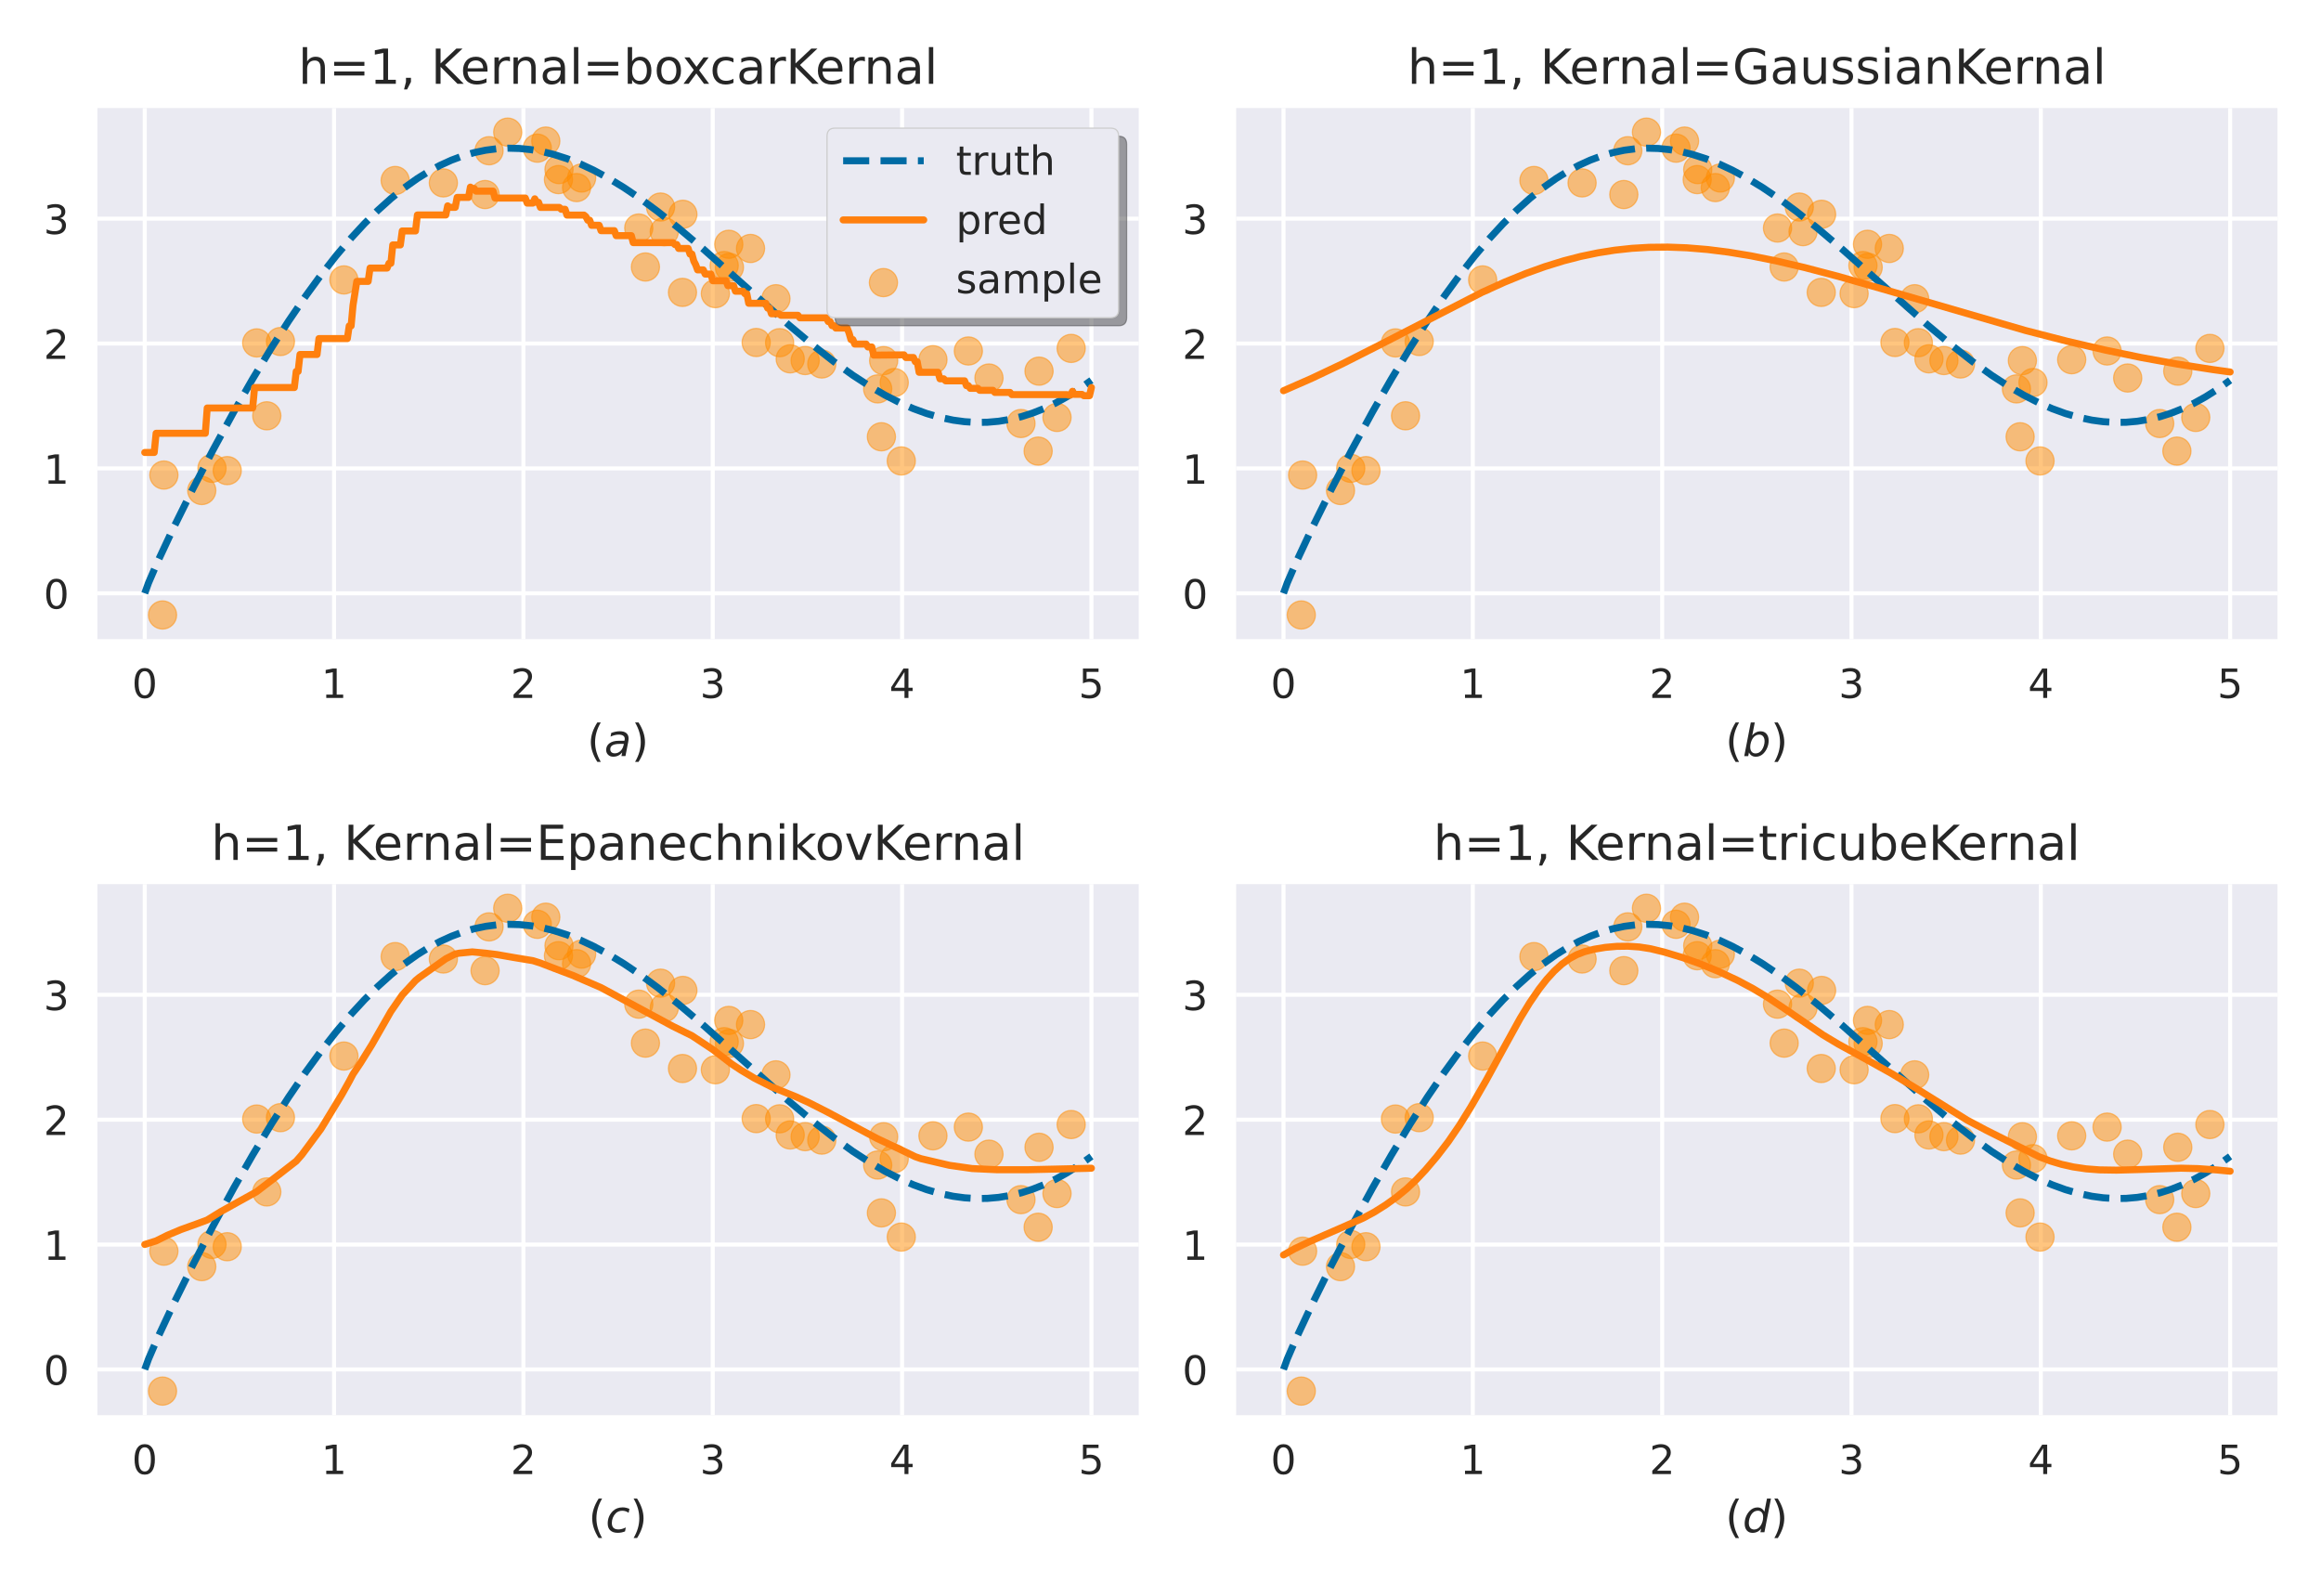 <?xml version="1.0" encoding="utf-8" standalone="no"?>
<!DOCTYPE svg PUBLIC "-//W3C//DTD SVG 1.1//EN"
  "http://www.w3.org/Graphics/SVG/1.1/DTD/svg11.dtd">
<!-- Created with matplotlib (https://matplotlib.org/) -->
<svg height="396pt" version="1.1" viewBox="0 0 576 396" width="576pt" xmlns="http://www.w3.org/2000/svg" xmlns:xlink="http://www.w3.org/1999/xlink">
 <defs>
  <style type="text/css">
*{stroke-linecap:butt;stroke-linejoin:round;}
  </style>
 </defs>
 <g id="figure_1">
  <g id="patch_1">
   <path d="M 0 396 
L 576 396 
L 576 0 
L 0 0 
z
" style="fill:#ffffff;"/>
  </g>
  <g id="axes_1">
   <g id="patch_2">
    <path d="M 24.175 158.6 
L 282.6 158.6 
L 282.6 26.8 
L 24.175 26.8 
z
" style="fill:#eaeaf2;"/>
   </g>
   <g id="matplotlib.axis_1">
    <g id="xtick_1">
     <g id="line2d_1">
      <path clip-path="url(#p9e9c6c30d0)" d="M 35.922 158.6 
L 35.922 26.8 
" style="fill:none;stroke:#ffffff;stroke-linecap:round;"/>
     </g>
     <g id="line2d_2"/>
     <g id="text_1">
      <!-- 0 -->
      <defs>
       <path d="M 31.781 66.406 
Q 24.172 66.406 20.328 58.906 
Q 16.5 51.422 16.5 36.375 
Q 16.5 21.391 20.328 13.891 
Q 24.172 6.391 31.781 6.391 
Q 39.453 6.391 43.281 13.891 
Q 47.125 21.391 47.125 36.375 
Q 47.125 51.422 43.281 58.906 
Q 39.453 66.406 31.781 66.406 
z
M 31.781 74.219 
Q 44.047 74.219 50.516 64.516 
Q 56.984 54.828 56.984 36.375 
Q 56.984 17.969 50.516 8.266 
Q 44.047 -1.422 31.781 -1.422 
Q 19.531 -1.422 13.062 8.266 
Q 6.594 17.969 6.594 36.375 
Q 6.594 54.828 13.062 64.516 
Q 19.531 74.219 31.781 74.219 
z
" id="DejaVuSans-48"/>
      </defs>
      <g style="fill:#262626;" transform="translate(32.74 173.198)scale(0.1 -0.1)">
       <use xlink:href="#DejaVuSans-48"/>
      </g>
     </g>
    </g>
    <g id="xtick_2">
     <g id="line2d_3">
      <path clip-path="url(#p9e9c6c30d0)" d="M 82.908 158.6 
L 82.908 26.8 
" style="fill:none;stroke:#ffffff;stroke-linecap:round;"/>
     </g>
     <g id="line2d_4"/>
     <g id="text_2">
      <!-- 1 -->
      <defs>
       <path d="M 12.406 8.297 
L 28.516 8.297 
L 28.516 63.922 
L 10.984 60.406 
L 10.984 69.391 
L 28.422 72.906 
L 38.281 72.906 
L 38.281 8.297 
L 54.391 8.297 
L 54.391 0 
L 12.406 0 
z
" id="DejaVuSans-49"/>
      </defs>
      <g style="fill:#262626;" transform="translate(79.727 173.198)scale(0.1 -0.1)">
       <use xlink:href="#DejaVuSans-49"/>
      </g>
     </g>
    </g>
    <g id="xtick_3">
     <g id="line2d_5">
      <path clip-path="url(#p9e9c6c30d0)" d="M 129.894 158.6 
L 129.894 26.8 
" style="fill:none;stroke:#ffffff;stroke-linecap:round;"/>
     </g>
     <g id="line2d_6"/>
     <g id="text_3">
      <!-- 2 -->
      <defs>
       <path d="M 19.188 8.297 
L 53.609 8.297 
L 53.609 0 
L 7.328 0 
L 7.328 8.297 
Q 12.938 14.109 22.625 23.891 
Q 32.328 33.688 34.812 36.531 
Q 39.547 41.844 41.422 45.531 
Q 43.312 49.219 43.312 52.781 
Q 43.312 58.594 39.234 62.25 
Q 35.156 65.922 28.609 65.922 
Q 23.969 65.922 18.812 64.312 
Q 13.672 62.703 7.812 59.422 
L 7.812 69.391 
Q 13.766 71.781 18.938 73 
Q 24.125 74.219 28.422 74.219 
Q 39.75 74.219 46.484 68.547 
Q 53.219 62.891 53.219 53.422 
Q 53.219 48.922 51.531 44.891 
Q 49.859 40.875 45.406 35.406 
Q 44.188 33.984 37.641 27.219 
Q 31.109 20.453 19.188 8.297 
z
" id="DejaVuSans-50"/>
      </defs>
      <g style="fill:#262626;" transform="translate(126.713 173.198)scale(0.1 -0.1)">
       <use xlink:href="#DejaVuSans-50"/>
      </g>
     </g>
    </g>
    <g id="xtick_4">
     <g id="line2d_7">
      <path clip-path="url(#p9e9c6c30d0)" d="M 176.881 158.6 
L 176.881 26.8 
" style="fill:none;stroke:#ffffff;stroke-linecap:round;"/>
     </g>
     <g id="line2d_8"/>
     <g id="text_4">
      <!-- 3 -->
      <defs>
       <path d="M 40.578 39.312 
Q 47.656 37.797 51.625 33 
Q 55.609 28.219 55.609 21.188 
Q 55.609 10.406 48.188 4.484 
Q 40.766 -1.422 27.094 -1.422 
Q 22.516 -1.422 17.656 -0.516 
Q 12.797 0.391 7.625 2.203 
L 7.625 11.719 
Q 11.719 9.328 16.594 8.109 
Q 21.484 6.891 26.812 6.891 
Q 36.078 6.891 40.938 10.547 
Q 45.797 14.203 45.797 21.188 
Q 45.797 27.641 41.281 31.266 
Q 36.766 34.906 28.719 34.906 
L 20.219 34.906 
L 20.219 43.016 
L 29.109 43.016 
Q 36.375 43.016 40.234 45.922 
Q 44.094 48.828 44.094 54.297 
Q 44.094 59.906 40.109 62.906 
Q 36.141 65.922 28.719 65.922 
Q 24.656 65.922 20.016 65.031 
Q 15.375 64.156 9.812 62.312 
L 9.812 71.094 
Q 15.438 72.656 20.344 73.438 
Q 25.25 74.219 29.594 74.219 
Q 40.828 74.219 47.359 69.109 
Q 53.906 64.016 53.906 55.328 
Q 53.906 49.266 50.438 45.094 
Q 46.969 40.922 40.578 39.312 
z
" id="DejaVuSans-51"/>
      </defs>
      <g style="fill:#262626;" transform="translate(173.699 173.198)scale(0.1 -0.1)">
       <use xlink:href="#DejaVuSans-51"/>
      </g>
     </g>
    </g>
    <g id="xtick_5">
     <g id="line2d_9">
      <path clip-path="url(#p9e9c6c30d0)" d="M 223.867 158.6 
L 223.867 26.8 
" style="fill:none;stroke:#ffffff;stroke-linecap:round;"/>
     </g>
     <g id="line2d_10"/>
     <g id="text_5">
      <!-- 4 -->
      <defs>
       <path d="M 37.797 64.312 
L 12.891 25.391 
L 37.797 25.391 
z
M 35.203 72.906 
L 47.609 72.906 
L 47.609 25.391 
L 58.016 25.391 
L 58.016 17.188 
L 47.609 17.188 
L 47.609 0 
L 37.797 0 
L 37.797 17.188 
L 4.891 17.188 
L 4.891 26.703 
z
" id="DejaVuSans-52"/>
      </defs>
      <g style="fill:#262626;" transform="translate(220.686 173.198)scale(0.1 -0.1)">
       <use xlink:href="#DejaVuSans-52"/>
      </g>
     </g>
    </g>
    <g id="xtick_6">
     <g id="line2d_11">
      <path clip-path="url(#p9e9c6c30d0)" d="M 270.853 158.6 
L 270.853 26.8 
" style="fill:none;stroke:#ffffff;stroke-linecap:round;"/>
     </g>
     <g id="line2d_12"/>
     <g id="text_6">
      <!-- 5 -->
      <defs>
       <path d="M 10.797 72.906 
L 49.516 72.906 
L 49.516 64.594 
L 19.828 64.594 
L 19.828 46.734 
Q 21.969 47.469 24.109 47.828 
Q 26.266 48.188 28.422 48.188 
Q 40.625 48.188 47.75 41.5 
Q 54.891 34.812 54.891 23.391 
Q 54.891 11.625 47.562 5.094 
Q 40.234 -1.422 26.906 -1.422 
Q 22.312 -1.422 17.547 -0.641 
Q 12.797 0.141 7.719 1.703 
L 7.719 11.625 
Q 12.109 9.234 16.797 8.062 
Q 21.484 6.891 26.703 6.891 
Q 35.156 6.891 40.078 11.328 
Q 45.016 15.766 45.016 23.391 
Q 45.016 31 40.078 35.438 
Q 35.156 39.891 26.703 39.891 
Q 22.75 39.891 18.812 39.016 
Q 14.891 38.141 10.797 36.281 
z
" id="DejaVuSans-53"/>
      </defs>
      <g style="fill:#262626;" transform="translate(267.672 173.198)scale(0.1 -0.1)">
       <use xlink:href="#DejaVuSans-53"/>
      </g>
     </g>
    </g>
    <g id="text_7">
     <!-- $(a)$ -->
     <defs>
      <path d="M 31 75.875 
Q 24.469 64.656 21.281 53.656 
Q 18.109 42.672 18.109 31.391 
Q 18.109 20.125 21.312 9.062 
Q 24.516 -2 31 -13.188 
L 23.188 -13.188 
Q 15.875 -1.703 12.234 9.375 
Q 8.594 20.453 8.594 31.391 
Q 8.594 42.281 12.203 53.312 
Q 15.828 64.359 23.188 75.875 
z
" id="DejaVuSans-40"/>
      <path d="M 53.719 31.203 
L 47.609 0 
L 38.625 0 
L 40.281 8.297 
Q 36.328 3.422 31.266 1 
Q 26.219 -1.422 20.016 -1.422 
Q 13.031 -1.422 8.562 2.844 
Q 4.109 7.125 4.109 13.812 
Q 4.109 23.391 11.75 28.953 
Q 19.391 34.516 32.812 34.516 
L 45.312 34.516 
L 45.797 36.922 
Q 45.906 37.312 45.953 37.766 
Q 46 38.234 46 39.203 
Q 46 43.562 42.453 45.969 
Q 38.922 48.391 32.516 48.391 
Q 28.125 48.391 23.5 47.266 
Q 18.891 46.141 14.016 43.891 
L 15.578 52.203 
Q 20.656 54.109 25.516 55.047 
Q 30.375 56 34.906 56 
Q 44.578 56 49.625 51.797 
Q 54.688 47.609 54.688 39.594 
Q 54.688 37.984 54.438 35.812 
Q 54.203 33.641 53.719 31.203 
z
M 44 27.484 
L 35.016 27.484 
Q 23.969 27.484 18.672 24.531 
Q 13.375 21.578 13.375 15.375 
Q 13.375 11.078 16.078 8.641 
Q 18.797 6.203 23.578 6.203 
Q 30.906 6.203 36.375 11.453 
Q 41.844 16.703 43.609 25.484 
z
" id="DejaVuSans-Oblique-97"/>
      <path d="M 8.016 75.875 
L 15.828 75.875 
Q 23.141 64.359 26.781 53.312 
Q 30.422 42.281 30.422 31.391 
Q 30.422 20.453 26.781 9.375 
Q 23.141 -1.703 15.828 -13.188 
L 8.016 -13.188 
Q 14.5 -2 17.703 9.062 
Q 20.906 20.125 20.906 31.391 
Q 20.906 42.672 17.703 53.656 
Q 14.5 64.656 8.016 75.875 
z
" id="DejaVuSans-41"/>
     </defs>
     <g style="fill:#262626;" transform="translate(145.688 187.636)scale(0.11 -0.11)">
      <use transform="translate(0 0.125)" xlink:href="#DejaVuSans-40"/>
      <use transform="translate(39.014 0.125)" xlink:href="#DejaVuSans-Oblique-97"/>
      <use transform="translate(100.293 0.125)" xlink:href="#DejaVuSans-41"/>
     </g>
    </g>
   </g>
   <g id="matplotlib.axis_2">
    <g id="ytick_1">
     <g id="line2d_13">
      <path clip-path="url(#p9e9c6c30d0)" d="M 24.175 147.233 
L 282.6 147.233 
" style="fill:none;stroke:#ffffff;stroke-linecap:round;"/>
     </g>
     <g id="line2d_14"/>
     <g id="text_8">
      <!-- 0 -->
      <g style="fill:#262626;" transform="translate(10.812 151.032)scale(0.1 -0.1)">
       <use xlink:href="#DejaVuSans-48"/>
      </g>
     </g>
    </g>
    <g id="ytick_2">
     <g id="line2d_15">
      <path clip-path="url(#p9e9c6c30d0)" d="M 24.175 116.243 
L 282.6 116.243 
" style="fill:none;stroke:#ffffff;stroke-linecap:round;"/>
     </g>
     <g id="line2d_16"/>
     <g id="text_9">
      <!-- 1 -->
      <g style="fill:#262626;" transform="translate(10.812 120.042)scale(0.1 -0.1)">
       <use xlink:href="#DejaVuSans-49"/>
      </g>
     </g>
    </g>
    <g id="ytick_3">
     <g id="line2d_17">
      <path clip-path="url(#p9e9c6c30d0)" d="M 24.175 85.253 
L 282.6 85.253 
" style="fill:none;stroke:#ffffff;stroke-linecap:round;"/>
     </g>
     <g id="line2d_18"/>
     <g id="text_10">
      <!-- 2 -->
      <g style="fill:#262626;" transform="translate(10.812 89.052)scale(0.1 -0.1)">
       <use xlink:href="#DejaVuSans-50"/>
      </g>
     </g>
    </g>
    <g id="ytick_4">
     <g id="line2d_19">
      <path clip-path="url(#p9e9c6c30d0)" d="M 24.175 54.263 
L 282.6 54.263 
" style="fill:none;stroke:#ffffff;stroke-linecap:round;"/>
     </g>
     <g id="line2d_20"/>
     <g id="text_11">
      <!-- 3 -->
      <g style="fill:#262626;" transform="translate(10.812 58.063)scale(0.1 -0.1)">
       <use xlink:href="#DejaVuSans-51"/>
      </g>
     </g>
    </g>
   </g>
   <g id="PathCollection_1">
    <defs>
     <path d="M 0 3.5 
C 0.928 3.5 1.819 3.131 2.475 2.475 
C 3.131 1.819 3.5 0.928 3.5 0 
C 3.5 -0.928 3.131 -1.819 2.475 -2.475 
C 1.819 -3.131 0.928 -3.5 0 -3.5 
C -0.928 -3.5 -1.819 -3.131 -2.475 -2.475 
C -3.131 -1.819 -3.5 -0.928 -3.5 0 
C -3.5 0.928 -3.131 1.819 -2.475 2.475 
C -1.819 3.131 -0.928 3.5 0 3.5 
z
" id="m63c27dbafd" style="stroke:#ff8c00;stroke-opacity:0.5;stroke-width:0.3;"/>
    </defs>
    <g clip-path="url(#p9e9c6c30d0)">
     <use style="fill:#ff8c00;fill-opacity:0.5;stroke:#ff8c00;stroke-opacity:0.5;stroke-width:0.3;" x="40.336" xlink:href="#m63c27dbafd" y="152.609"/>
     <use style="fill:#ff8c00;fill-opacity:0.5;stroke:#ff8c00;stroke-opacity:0.5;stroke-width:0.3;" x="40.672" xlink:href="#m63c27dbafd" y="117.887"/>
     <use style="fill:#ff8c00;fill-opacity:0.5;stroke:#ff8c00;stroke-opacity:0.5;stroke-width:0.3;" x="50.07" xlink:href="#m63c27dbafd" y="121.724"/>
     <use style="fill:#ff8c00;fill-opacity:0.5;stroke:#ff8c00;stroke-opacity:0.5;stroke-width:0.3;" x="52.61" xlink:href="#m63c27dbafd" y="116.213"/>
     <use style="fill:#ff8c00;fill-opacity:0.5;stroke:#ff8c00;stroke-opacity:0.5;stroke-width:0.3;" x="56.391" xlink:href="#m63c27dbafd" y="116.783"/>
     <use style="fill:#ff8c00;fill-opacity:0.5;stroke:#ff8c00;stroke-opacity:0.5;stroke-width:0.3;" x="63.708" xlink:href="#m63c27dbafd" y="85.094"/>
     <use style="fill:#ff8c00;fill-opacity:0.5;stroke:#ff8c00;stroke-opacity:0.5;stroke-width:0.3;" x="66.21" xlink:href="#m63c27dbafd" y="103.183"/>
     <use style="fill:#ff8c00;fill-opacity:0.5;stroke:#ff8c00;stroke-opacity:0.5;stroke-width:0.3;" x="69.6" xlink:href="#m63c27dbafd" y="84.751"/>
     <use style="fill:#ff8c00;fill-opacity:0.5;stroke:#ff8c00;stroke-opacity:0.5;stroke-width:0.3;" x="85.347" xlink:href="#m63c27dbafd" y="69.466"/>
     <use style="fill:#ff8c00;fill-opacity:0.5;stroke:#ff8c00;stroke-opacity:0.5;stroke-width:0.3;" x="98.074" xlink:href="#m63c27dbafd" y="44.791"/>
     <use style="fill:#ff8c00;fill-opacity:0.5;stroke:#ff8c00;stroke-opacity:0.5;stroke-width:0.3;" x="110.026" xlink:href="#m63c27dbafd" y="45.385"/>
     <use style="fill:#ff8c00;fill-opacity:0.5;stroke:#ff8c00;stroke-opacity:0.5;stroke-width:0.3;" x="120.381" xlink:href="#m63c27dbafd" y="48.275"/>
     <use style="fill:#ff8c00;fill-opacity:0.5;stroke:#ff8c00;stroke-opacity:0.5;stroke-width:0.3;" x="121.369" xlink:href="#m63c27dbafd" y="37.404"/>
     <use style="fill:#ff8c00;fill-opacity:0.5;stroke:#ff8c00;stroke-opacity:0.5;stroke-width:0.3;" x="126.004" xlink:href="#m63c27dbafd" y="32.791"/>
     <use style="fill:#ff8c00;fill-opacity:0.5;stroke:#ff8c00;stroke-opacity:0.5;stroke-width:0.3;" x="133.339" xlink:href="#m63c27dbafd" y="36.764"/>
     <use style="fill:#ff8c00;fill-opacity:0.5;stroke:#ff8c00;stroke-opacity:0.5;stroke-width:0.3;" x="135.452" xlink:href="#m63c27dbafd" y="35.006"/>
     <use style="fill:#ff8c00;fill-opacity:0.5;stroke:#ff8c00;stroke-opacity:0.5;stroke-width:0.3;" x="138.594" xlink:href="#m63c27dbafd" y="44.567"/>
     <use style="fill:#ff8c00;fill-opacity:0.5;stroke:#ff8c00;stroke-opacity:0.5;stroke-width:0.3;" x="138.725" xlink:href="#m63c27dbafd" y="42.083"/>
     <use style="fill:#ff8c00;fill-opacity:0.5;stroke:#ff8c00;stroke-opacity:0.5;stroke-width:0.3;" x="143.086" xlink:href="#m63c27dbafd" y="46.545"/>
     <use style="fill:#ff8c00;fill-opacity:0.5;stroke:#ff8c00;stroke-opacity:0.5;stroke-width:0.3;" x="144.338" xlink:href="#m63c27dbafd" y="44.169"/>
     <use style="fill:#ff8c00;fill-opacity:0.5;stroke:#ff8c00;stroke-opacity:0.5;stroke-width:0.3;" x="158.52" xlink:href="#m63c27dbafd" y="56.587"/>
     <use style="fill:#ff8c00;fill-opacity:0.5;stroke:#ff8c00;stroke-opacity:0.5;stroke-width:0.3;" x="160.176" xlink:href="#m63c27dbafd" y="66.257"/>
     <use style="fill:#ff8c00;fill-opacity:0.5;stroke:#ff8c00;stroke-opacity:0.5;stroke-width:0.3;" x="163.932" xlink:href="#m63c27dbafd" y="51.377"/>
     <use style="fill:#ff8c00;fill-opacity:0.5;stroke:#ff8c00;stroke-opacity:0.5;stroke-width:0.3;" x="164.855" xlink:href="#m63c27dbafd" y="57.482"/>
     <use style="fill:#ff8c00;fill-opacity:0.5;stroke:#ff8c00;stroke-opacity:0.5;stroke-width:0.3;" x="169.373" xlink:href="#m63c27dbafd" y="72.558"/>
     <use style="fill:#ff8c00;fill-opacity:0.5;stroke:#ff8c00;stroke-opacity:0.5;stroke-width:0.3;" x="169.465" xlink:href="#m63c27dbafd" y="53.176"/>
     <use style="fill:#ff8c00;fill-opacity:0.5;stroke:#ff8c00;stroke-opacity:0.5;stroke-width:0.3;" x="177.53" xlink:href="#m63c27dbafd" y="72.865"/>
     <use style="fill:#ff8c00;fill-opacity:0.5;stroke:#ff8c00;stroke-opacity:0.5;stroke-width:0.3;" x="179.722" xlink:href="#m63c27dbafd" y="65.896"/>
     <use style="fill:#ff8c00;fill-opacity:0.5;stroke:#ff8c00;stroke-opacity:0.5;stroke-width:0.3;" x="180.859" xlink:href="#m63c27dbafd" y="60.618"/>
     <use style="fill:#ff8c00;fill-opacity:0.5;stroke:#ff8c00;stroke-opacity:0.5;stroke-width:0.3;" x="181.024" xlink:href="#m63c27dbafd" y="66.344"/>
     <use style="fill:#ff8c00;fill-opacity:0.5;stroke:#ff8c00;stroke-opacity:0.5;stroke-width:0.3;" x="186.259" xlink:href="#m63c27dbafd" y="61.656"/>
     <use style="fill:#ff8c00;fill-opacity:0.5;stroke:#ff8c00;stroke-opacity:0.5;stroke-width:0.3;" x="187.663" xlink:href="#m63c27dbafd" y="84.989"/>
     <use style="fill:#ff8c00;fill-opacity:0.5;stroke:#ff8c00;stroke-opacity:0.5;stroke-width:0.3;" x="192.566" xlink:href="#m63c27dbafd" y="74.131"/>
     <use style="fill:#ff8c00;fill-opacity:0.5;stroke:#ff8c00;stroke-opacity:0.5;stroke-width:0.3;" x="193.476" xlink:href="#m63c27dbafd" y="85.036"/>
     <use style="fill:#ff8c00;fill-opacity:0.5;stroke:#ff8c00;stroke-opacity:0.5;stroke-width:0.3;" x="196.103" xlink:href="#m63c27dbafd" y="89.045"/>
     <use style="fill:#ff8c00;fill-opacity:0.5;stroke:#ff8c00;stroke-opacity:0.5;stroke-width:0.3;" x="199.817" xlink:href="#m63c27dbafd" y="89.47"/>
     <use style="fill:#ff8c00;fill-opacity:0.5;stroke:#ff8c00;stroke-opacity:0.5;stroke-width:0.3;" x="203.942" xlink:href="#m63c27dbafd" y="90.324"/>
     <use style="fill:#ff8c00;fill-opacity:0.5;stroke:#ff8c00;stroke-opacity:0.5;stroke-width:0.3;" x="217.814" xlink:href="#m63c27dbafd" y="96.508"/>
     <use style="fill:#ff8c00;fill-opacity:0.5;stroke:#ff8c00;stroke-opacity:0.5;stroke-width:0.3;" x="218.735" xlink:href="#m63c27dbafd" y="108.39"/>
     <use style="fill:#ff8c00;fill-opacity:0.5;stroke:#ff8c00;stroke-opacity:0.5;stroke-width:0.3;" x="219.293" xlink:href="#m63c27dbafd" y="89.494"/>
     <use style="fill:#ff8c00;fill-opacity:0.5;stroke:#ff8c00;stroke-opacity:0.5;stroke-width:0.3;" x="221.923" xlink:href="#m63c27dbafd" y="94.929"/>
     <use style="fill:#ff8c00;fill-opacity:0.5;stroke:#ff8c00;stroke-opacity:0.5;stroke-width:0.3;" x="223.669" xlink:href="#m63c27dbafd" y="114.386"/>
     <use style="fill:#ff8c00;fill-opacity:0.5;stroke:#ff8c00;stroke-opacity:0.5;stroke-width:0.3;" x="231.53" xlink:href="#m63c27dbafd" y="89.263"/>
     <use style="fill:#ff8c00;fill-opacity:0.5;stroke:#ff8c00;stroke-opacity:0.5;stroke-width:0.3;" x="240.315" xlink:href="#m63c27dbafd" y="87.097"/>
     <use style="fill:#ff8c00;fill-opacity:0.5;stroke:#ff8c00;stroke-opacity:0.5;stroke-width:0.3;" x="245.427" xlink:href="#m63c27dbafd" y="93.802"/>
     <use style="fill:#ff8c00;fill-opacity:0.5;stroke:#ff8c00;stroke-opacity:0.5;stroke-width:0.3;" x="253.374" xlink:href="#m63c27dbafd" y="105.096"/>
     <use style="fill:#ff8c00;fill-opacity:0.5;stroke:#ff8c00;stroke-opacity:0.5;stroke-width:0.3;" x="257.638" xlink:href="#m63c27dbafd" y="111.945"/>
     <use style="fill:#ff8c00;fill-opacity:0.5;stroke:#ff8c00;stroke-opacity:0.5;stroke-width:0.3;" x="257.854" xlink:href="#m63c27dbafd" y="92.101"/>
     <use style="fill:#ff8c00;fill-opacity:0.5;stroke:#ff8c00;stroke-opacity:0.5;stroke-width:0.3;" x="262.317" xlink:href="#m63c27dbafd" y="103.586"/>
     <use style="fill:#ff8c00;fill-opacity:0.5;stroke:#ff8c00;stroke-opacity:0.5;stroke-width:0.3;" x="265.83" xlink:href="#m63c27dbafd" y="86.459"/>
    </g>
   </g>
   <g id="line2d_21">
    <path clip-path="url(#p9e9c6c30d0)" d="M 35.922 147.233 
L 36.861 144.638 
L 39.211 139.205 
L 42.97 131.177 
L 47.668 121.676 
L 52.837 111.713 
L 58.005 102.224 
L 62.704 94.021 
L 67.402 86.25 
L 71.631 79.653 
L 75.86 73.457 
L 79.619 68.307 
L 83.378 63.509 
L 87.137 59.078 
L 90.426 55.513 
L 93.715 52.246 
L 97.004 49.285 
L 100.293 46.633 
L 103.582 44.296 
L 106.401 42.545 
L 109.22 41.027 
L 112.04 39.742 
L 114.859 38.691 
L 117.678 37.871 
L 120.497 37.279 
L 123.316 36.914 
L 126.135 36.771 
L 128.955 36.846 
L 131.774 37.134 
L 134.593 37.627 
L 137.412 38.321 
L 140.701 39.373 
L 143.99 40.675 
L 147.279 42.212 
L 151.038 44.237 
L 154.797 46.526 
L 159.026 49.384 
L 163.255 52.505 
L 168.423 56.616 
L 174.531 61.797 
L 182.989 69.308 
L 195.675 80.581 
L 201.783 85.702 
L 206.952 89.744 
L 211.651 93.122 
L 215.879 95.873 
L 219.638 98.059 
L 223.397 99.976 
L 226.686 101.415 
L 229.975 102.617 
L 233.264 103.57 
L 236.553 104.263 
L 239.373 104.642 
L 242.192 104.817 
L 245.011 104.784 
L 247.83 104.538 
L 250.649 104.077 
L 253.468 103.397 
L 256.288 102.499 
L 259.107 101.38 
L 261.926 100.041 
L 264.745 98.482 
L 268.034 96.389 
L 270.853 94.363 
L 270.853 94.363 
" style="fill:none;stroke:#006ba4;stroke-dasharray:6.475,2.8;stroke-dashoffset:0;stroke-width:1.75;"/>
   </g>
   <g id="line2d_22">
    <path clip-path="url(#p9e9c6c30d0)" d="M 35.922 112.281 
L 38.271 112.281 
L 38.741 107.523 
L 50.957 107.523 
L 51.427 101.25 
L 62.704 101.25 
L 63.174 96.171 
L 73.041 96.171 
L 73.511 92.18 
L 73.981 92.18 
L 74.45 87.967 
L 78.679 87.967 
L 79.149 84.025 
L 86.197 84.025 
L 86.667 80.875 
L 87.137 80.875 
L 87.607 75.751 
L 88.546 69.831 
L 91.365 69.831 
L 91.835 66.518 
L 96.064 66.518 
L 96.534 65.343 
L 97.004 65.343 
L 97.474 60.781 
L 99.353 60.781 
L 99.823 57.316 
L 103.112 57.316 
L 103.582 53.352 
L 110.63 53.352 
L 111.1 51.084 
L 111.57 51.451 
L 112.979 51.451 
L 113.449 48.99 
L 116.268 48.99 
L 116.738 46.435 
L 117.208 46.765 
L 117.678 46.765 
L 118.148 47.434 
L 122.376 47.434 
L 122.846 49.149 
L 130.364 49.149 
L 130.834 50.397 
L 132.244 50.397 
L 132.714 49.338 
L 133.183 50.209 
L 133.653 50.209 
L 134.123 51.473 
L 138.822 51.473 
L 139.292 51.936 
L 140.231 51.936 
L 140.701 53.373 
L 144.93 53.373 
L 145.4 53.763 
L 145.87 54.649 
L 146.34 54.649 
L 146.809 55.915 
L 148.689 55.915 
L 149.159 57.24 
L 152.448 57.24 
L 152.918 58.48 
L 156.677 58.48 
L 157.146 60.208 
L 167.014 60.208 
L 167.483 60.686 
L 167.953 60.686 
L 168.423 61.656 
L 170.772 61.656 
L 171.242 63.05 
L 171.712 63.05 
L 172.182 64.794 
L 172.652 65.709 
L 173.122 66.975 
L 174.531 66.975 
L 175.001 68.01 
L 176.411 68.01 
L 176.881 69.666 
L 180.17 69.666 
L 180.64 70.885 
L 182.049 70.885 
L 182.519 72.265 
L 184.399 72.265 
L 184.868 72.894 
L 185.338 72.894 
L 185.808 75.26 
L 190.037 75.26 
L 190.507 76.456 
L 190.977 76.456 
L 191.446 77.86 
L 193.326 77.86 
L 193.796 78.245 
L 198.025 78.245 
L 198.494 78.867 
L 205.072 78.867 
L 205.542 79.796 
L 206.012 79.796 
L 206.482 80.808 
L 206.952 80.808 
L 207.422 81.414 
L 210.241 81.414 
L 210.711 82.635 
L 211.181 84.264 
L 211.651 84.264 
L 212.12 85.38 
L 214.94 85.38 
L 215.41 86.108 
L 216.349 86.108 
L 216.819 88.129 
L 224.337 88.06 
L 224.807 88.72 
L 226.686 88.72 
L 227.156 89.758 
L 227.626 89.758 
L 228.096 92.385 
L 232.794 92.385 
L 233.264 94.003 
L 234.204 94.003 
L 234.674 94.504 
L 239.373 94.504 
L 239.842 95.702 
L 240.312 95.702 
L 240.782 96.369 
L 242.662 96.369 
L 243.131 96.857 
L 246.421 96.857 
L 246.89 97.384 
L 250.649 97.384 
L 251.119 97.928 
L 264.745 97.928 
L 265.215 98.046 
L 265.685 98.046 
L 266.155 97.105 
L 266.625 97.866 
L 268.504 97.866 
L 268.974 98.193 
L 270.384 98.193 
L 270.853 96.169 
L 270.853 96.169 
" style="fill:none;stroke:#ff800e;stroke-linecap:round;stroke-width:1.75;"/>
   </g>
   <g id="patch_3">
    <path d="M 24.175 158.6 
L 24.175 26.8 
" style="fill:none;"/>
   </g>
   <g id="patch_4">
    <path d="M 282.6 158.6 
L 282.6 26.8 
" style="fill:none;"/>
   </g>
   <g id="patch_5">
    <path d="M 24.175 158.6 
L 282.6 158.6 
" style="fill:none;"/>
   </g>
   <g id="patch_6">
    <path d="M 24.175 26.8 
L 282.6 26.8 
" style="fill:none;"/>
   </g>
   <g id="text_12">
    <!-- h=1, Kernal=boxcarKernal -->
    <defs>
     <path d="M 54.891 33.016 
L 54.891 0 
L 45.906 0 
L 45.906 32.719 
Q 45.906 40.484 42.875 44.328 
Q 39.844 48.188 33.797 48.188 
Q 26.516 48.188 22.312 43.547 
Q 18.109 38.922 18.109 30.906 
L 18.109 0 
L 9.078 0 
L 9.078 75.984 
L 18.109 75.984 
L 18.109 46.188 
Q 21.344 51.125 25.703 53.562 
Q 30.078 56 35.797 56 
Q 45.219 56 50.047 50.172 
Q 54.891 44.344 54.891 33.016 
z
" id="DejaVuSans-104"/>
     <path d="M 10.594 45.406 
L 73.188 45.406 
L 73.188 37.203 
L 10.594 37.203 
z
M 10.594 25.484 
L 73.188 25.484 
L 73.188 17.188 
L 10.594 17.188 
z
" id="DejaVuSans-61"/>
     <path d="M 11.719 12.406 
L 22.016 12.406 
L 22.016 4 
L 14.016 -11.625 
L 7.719 -11.625 
L 11.719 4 
z
" id="DejaVuSans-44"/>
     <path id="DejaVuSans-32"/>
     <path d="M 9.812 72.906 
L 19.672 72.906 
L 19.672 42.094 
L 52.391 72.906 
L 65.094 72.906 
L 28.906 38.922 
L 67.672 0 
L 54.688 0 
L 19.672 35.109 
L 19.672 0 
L 9.812 0 
z
" id="DejaVuSans-75"/>
     <path d="M 56.203 29.594 
L 56.203 25.203 
L 14.891 25.203 
Q 15.484 15.922 20.484 11.062 
Q 25.484 6.203 34.422 6.203 
Q 39.594 6.203 44.453 7.469 
Q 49.312 8.734 54.109 11.281 
L 54.109 2.781 
Q 49.266 0.734 44.188 -0.344 
Q 39.109 -1.422 33.891 -1.422 
Q 20.797 -1.422 13.156 6.188 
Q 5.516 13.812 5.516 26.812 
Q 5.516 40.234 12.766 48.109 
Q 20.016 56 32.328 56 
Q 43.359 56 49.781 48.891 
Q 56.203 41.797 56.203 29.594 
z
M 47.219 32.234 
Q 47.125 39.594 43.094 43.984 
Q 39.062 48.391 32.422 48.391 
Q 24.906 48.391 20.391 44.141 
Q 15.875 39.891 15.188 32.172 
z
" id="DejaVuSans-101"/>
     <path d="M 41.109 46.297 
Q 39.594 47.172 37.812 47.578 
Q 36.031 48 33.891 48 
Q 26.266 48 22.188 43.047 
Q 18.109 38.094 18.109 28.812 
L 18.109 0 
L 9.078 0 
L 9.078 54.688 
L 18.109 54.688 
L 18.109 46.188 
Q 20.953 51.172 25.484 53.578 
Q 30.031 56 36.531 56 
Q 37.453 56 38.578 55.875 
Q 39.703 55.766 41.062 55.516 
z
" id="DejaVuSans-114"/>
     <path d="M 54.891 33.016 
L 54.891 0 
L 45.906 0 
L 45.906 32.719 
Q 45.906 40.484 42.875 44.328 
Q 39.844 48.188 33.797 48.188 
Q 26.516 48.188 22.312 43.547 
Q 18.109 38.922 18.109 30.906 
L 18.109 0 
L 9.078 0 
L 9.078 54.688 
L 18.109 54.688 
L 18.109 46.188 
Q 21.344 51.125 25.703 53.562 
Q 30.078 56 35.797 56 
Q 45.219 56 50.047 50.172 
Q 54.891 44.344 54.891 33.016 
z
" id="DejaVuSans-110"/>
     <path d="M 34.281 27.484 
Q 23.391 27.484 19.188 25 
Q 14.984 22.516 14.984 16.5 
Q 14.984 11.719 18.141 8.906 
Q 21.297 6.109 26.703 6.109 
Q 34.188 6.109 38.703 11.406 
Q 43.219 16.703 43.219 25.484 
L 43.219 27.484 
z
M 52.203 31.203 
L 52.203 0 
L 43.219 0 
L 43.219 8.297 
Q 40.141 3.328 35.547 0.953 
Q 30.953 -1.422 24.312 -1.422 
Q 15.922 -1.422 10.953 3.297 
Q 6 8.016 6 15.922 
Q 6 25.141 12.172 29.828 
Q 18.359 34.516 30.609 34.516 
L 43.219 34.516 
L 43.219 35.406 
Q 43.219 41.609 39.141 45 
Q 35.062 48.391 27.688 48.391 
Q 23 48.391 18.547 47.266 
Q 14.109 46.141 10.016 43.891 
L 10.016 52.203 
Q 14.938 54.109 19.578 55.047 
Q 24.219 56 28.609 56 
Q 40.484 56 46.344 49.844 
Q 52.203 43.703 52.203 31.203 
z
" id="DejaVuSans-97"/>
     <path d="M 9.422 75.984 
L 18.406 75.984 
L 18.406 0 
L 9.422 0 
z
" id="DejaVuSans-108"/>
     <path d="M 48.688 27.297 
Q 48.688 37.203 44.609 42.844 
Q 40.531 48.484 33.406 48.484 
Q 26.266 48.484 22.188 42.844 
Q 18.109 37.203 18.109 27.297 
Q 18.109 17.391 22.188 11.75 
Q 26.266 6.109 33.406 6.109 
Q 40.531 6.109 44.609 11.75 
Q 48.688 17.391 48.688 27.297 
z
M 18.109 46.391 
Q 20.953 51.266 25.266 53.625 
Q 29.594 56 35.594 56 
Q 45.562 56 51.781 48.094 
Q 58.016 40.188 58.016 27.297 
Q 58.016 14.406 51.781 6.484 
Q 45.562 -1.422 35.594 -1.422 
Q 29.594 -1.422 25.266 0.953 
Q 20.953 3.328 18.109 8.203 
L 18.109 0 
L 9.078 0 
L 9.078 75.984 
L 18.109 75.984 
z
" id="DejaVuSans-98"/>
     <path d="M 30.609 48.391 
Q 23.391 48.391 19.188 42.75 
Q 14.984 37.109 14.984 27.297 
Q 14.984 17.484 19.156 11.844 
Q 23.344 6.203 30.609 6.203 
Q 37.797 6.203 41.984 11.859 
Q 46.188 17.531 46.188 27.297 
Q 46.188 37.016 41.984 42.703 
Q 37.797 48.391 30.609 48.391 
z
M 30.609 56 
Q 42.328 56 49.016 48.375 
Q 55.719 40.766 55.719 27.297 
Q 55.719 13.875 49.016 6.219 
Q 42.328 -1.422 30.609 -1.422 
Q 18.844 -1.422 12.172 6.219 
Q 5.516 13.875 5.516 27.297 
Q 5.516 40.766 12.172 48.375 
Q 18.844 56 30.609 56 
z
" id="DejaVuSans-111"/>
     <path d="M 54.891 54.688 
L 35.109 28.078 
L 55.906 0 
L 45.312 0 
L 29.391 21.484 
L 13.484 0 
L 2.875 0 
L 24.125 28.609 
L 4.688 54.688 
L 15.281 54.688 
L 29.781 35.203 
L 44.281 54.688 
z
" id="DejaVuSans-120"/>
     <path d="M 48.781 52.594 
L 48.781 44.188 
Q 44.969 46.297 41.141 47.344 
Q 37.312 48.391 33.406 48.391 
Q 24.656 48.391 19.812 42.844 
Q 14.984 37.312 14.984 27.297 
Q 14.984 17.281 19.812 11.734 
Q 24.656 6.203 33.406 6.203 
Q 37.312 6.203 41.141 7.25 
Q 44.969 8.297 48.781 10.406 
L 48.781 2.094 
Q 45.016 0.344 40.984 -0.531 
Q 36.969 -1.422 32.422 -1.422 
Q 20.062 -1.422 12.781 6.344 
Q 5.516 14.109 5.516 27.297 
Q 5.516 40.672 12.859 48.328 
Q 20.219 56 33.016 56 
Q 37.156 56 41.109 55.141 
Q 45.062 54.297 48.781 52.594 
z
" id="DejaVuSans-99"/>
    </defs>
    <g style="fill:#262626;" transform="translate(74.048 20.8)scale(0.12 -0.12)">
     <use xlink:href="#DejaVuSans-104"/>
     <use x="63.379" xlink:href="#DejaVuSans-61"/>
     <use x="147.168" xlink:href="#DejaVuSans-49"/>
     <use x="210.791" xlink:href="#DejaVuSans-44"/>
     <use x="242.578" xlink:href="#DejaVuSans-32"/>
     <use x="274.365" xlink:href="#DejaVuSans-75"/>
     <use x="334.941" xlink:href="#DejaVuSans-101"/>
     <use x="396.465" xlink:href="#DejaVuSans-114"/>
     <use x="435.828" xlink:href="#DejaVuSans-110"/>
     <use x="499.207" xlink:href="#DejaVuSans-97"/>
     <use x="560.486" xlink:href="#DejaVuSans-108"/>
     <use x="588.27" xlink:href="#DejaVuSans-61"/>
     <use x="672.059" xlink:href="#DejaVuSans-98"/>
     <use x="735.535" xlink:href="#DejaVuSans-111"/>
     <use x="793.592" xlink:href="#DejaVuSans-120"/>
     <use x="851.021" xlink:href="#DejaVuSans-99"/>
     <use x="906.002" xlink:href="#DejaVuSans-97"/>
     <use x="967.281" xlink:href="#DejaVuSans-114"/>
     <use x="1008.395" xlink:href="#DejaVuSans-75"/>
     <use x="1068.971" xlink:href="#DejaVuSans-101"/>
     <use x="1130.494" xlink:href="#DejaVuSans-114"/>
     <use x="1169.857" xlink:href="#DejaVuSans-110"/>
     <use x="1233.236" xlink:href="#DejaVuSans-97"/>
     <use x="1294.516" xlink:href="#DejaVuSans-108"/>
    </g>
   </g>
   <g id="legend_1">
    <g id="patch_7">
     <path d="M 209.242 80.834 
L 277.6 80.834 
Q 279.6 80.834 279.6 78.834 
L 279.6 35.8 
Q 279.6 33.8 277.6 33.8 
L 209.242 33.8 
Q 207.242 33.8 207.242 35.8 
L 207.242 78.834 
Q 207.242 80.834 209.242 80.834 
z
" style="fill:#464649;opacity:0.5;stroke:#464649;stroke-linejoin:miter;stroke-width:0.3;"/>
    </g>
    <g id="patch_8">
     <path d="M 207.242 78.834 
L 275.6 78.834 
Q 277.6 78.834 277.6 76.834 
L 277.6 33.8 
Q 277.6 31.8 275.6 31.8 
L 207.242 31.8 
Q 205.242 31.8 205.242 33.8 
L 205.242 76.834 
Q 205.242 78.834 207.242 78.834 
z
" style="fill:#eaeaf2;stroke:#cccccc;stroke-linejoin:miter;stroke-width:0.3;"/>
    </g>
    <g id="line2d_23">
     <path d="M 209.242 39.898 
L 229.242 39.898 
" style="fill:none;stroke:#006ba4;stroke-dasharray:6.475,2.8;stroke-dashoffset:0;stroke-width:1.75;"/>
    </g>
    <g id="line2d_24"/>
    <g id="text_13">
     <!-- truth -->
     <defs>
      <path d="M 18.312 70.219 
L 18.312 54.688 
L 36.812 54.688 
L 36.812 47.703 
L 18.312 47.703 
L 18.312 18.016 
Q 18.312 11.328 20.141 9.422 
Q 21.969 7.516 27.594 7.516 
L 36.812 7.516 
L 36.812 0 
L 27.594 0 
Q 17.188 0 13.234 3.875 
Q 9.281 7.766 9.281 18.016 
L 9.281 47.703 
L 2.688 47.703 
L 2.688 54.688 
L 9.281 54.688 
L 9.281 70.219 
z
" id="DejaVuSans-116"/>
      <path d="M 8.5 21.578 
L 8.5 54.688 
L 17.484 54.688 
L 17.484 21.922 
Q 17.484 14.156 20.5 10.266 
Q 23.531 6.391 29.594 6.391 
Q 36.859 6.391 41.078 11.031 
Q 45.312 15.672 45.312 23.688 
L 45.312 54.688 
L 54.297 54.688 
L 54.297 0 
L 45.312 0 
L 45.312 8.406 
Q 42.047 3.422 37.719 1 
Q 33.406 -1.422 27.688 -1.422 
Q 18.266 -1.422 13.375 4.438 
Q 8.5 10.297 8.5 21.578 
z
M 31.109 56 
z
" id="DejaVuSans-117"/>
     </defs>
     <g style="fill:#262626;" transform="translate(237.242 43.398)scale(0.1 -0.1)">
      <use xlink:href="#DejaVuSans-116"/>
      <use x="39.209" xlink:href="#DejaVuSans-114"/>
      <use x="80.322" xlink:href="#DejaVuSans-117"/>
      <use x="143.701" xlink:href="#DejaVuSans-116"/>
      <use x="182.91" xlink:href="#DejaVuSans-104"/>
     </g>
    </g>
    <g id="line2d_25">
     <path d="M 209.242 54.577 
L 229.242 54.577 
" style="fill:none;stroke:#ff800e;stroke-linecap:round;stroke-width:1.75;"/>
    </g>
    <g id="line2d_26"/>
    <g id="text_14">
     <!-- pred -->
     <defs>
      <path d="M 18.109 8.203 
L 18.109 -20.797 
L 9.078 -20.797 
L 9.078 54.688 
L 18.109 54.688 
L 18.109 46.391 
Q 20.953 51.266 25.266 53.625 
Q 29.594 56 35.594 56 
Q 45.562 56 51.781 48.094 
Q 58.016 40.188 58.016 27.297 
Q 58.016 14.406 51.781 6.484 
Q 45.562 -1.422 35.594 -1.422 
Q 29.594 -1.422 25.266 0.953 
Q 20.953 3.328 18.109 8.203 
z
M 48.688 27.297 
Q 48.688 37.203 44.609 42.844 
Q 40.531 48.484 33.406 48.484 
Q 26.266 48.484 22.188 42.844 
Q 18.109 37.203 18.109 27.297 
Q 18.109 17.391 22.188 11.75 
Q 26.266 6.109 33.406 6.109 
Q 40.531 6.109 44.609 11.75 
Q 48.688 17.391 48.688 27.297 
z
" id="DejaVuSans-112"/>
      <path d="M 45.406 46.391 
L 45.406 75.984 
L 54.391 75.984 
L 54.391 0 
L 45.406 0 
L 45.406 8.203 
Q 42.578 3.328 38.25 0.953 
Q 33.938 -1.422 27.875 -1.422 
Q 17.969 -1.422 11.734 6.484 
Q 5.516 14.406 5.516 27.297 
Q 5.516 40.188 11.734 48.094 
Q 17.969 56 27.875 56 
Q 33.938 56 38.25 53.625 
Q 42.578 51.266 45.406 46.391 
z
M 14.797 27.297 
Q 14.797 17.391 18.875 11.75 
Q 22.953 6.109 30.078 6.109 
Q 37.203 6.109 41.297 11.75 
Q 45.406 17.391 45.406 27.297 
Q 45.406 37.203 41.297 42.844 
Q 37.203 48.484 30.078 48.484 
Q 22.953 48.484 18.875 42.844 
Q 14.797 37.203 14.797 27.297 
z
" id="DejaVuSans-100"/>
     </defs>
     <g style="fill:#262626;" transform="translate(237.242 58.077)scale(0.1 -0.1)">
      <use xlink:href="#DejaVuSans-112"/>
      <use x="63.477" xlink:href="#DejaVuSans-114"/>
      <use x="102.34" xlink:href="#DejaVuSans-101"/>
      <use x="163.863" xlink:href="#DejaVuSans-100"/>
     </g>
    </g>
    <g id="PathCollection_2">
     <g>
      <use style="fill:#ff8c00;fill-opacity:0.5;stroke:#ff8c00;stroke-opacity:0.5;stroke-width:0.3;" x="219.242" xlink:href="#m63c27dbafd" y="70.13"/>
     </g>
    </g>
    <g id="text_15">
     <!-- sample -->
     <defs>
      <path d="M 44.281 53.078 
L 44.281 44.578 
Q 40.484 46.531 36.375 47.5 
Q 32.281 48.484 27.875 48.484 
Q 21.188 48.484 17.844 46.438 
Q 14.5 44.391 14.5 40.281 
Q 14.5 37.156 16.891 35.375 
Q 19.281 33.594 26.516 31.984 
L 29.594 31.297 
Q 39.156 29.25 43.188 25.516 
Q 47.219 21.781 47.219 15.094 
Q 47.219 7.469 41.188 3.016 
Q 35.156 -1.422 24.609 -1.422 
Q 20.219 -1.422 15.453 -0.562 
Q 10.688 0.297 5.422 2 
L 5.422 11.281 
Q 10.406 8.688 15.234 7.391 
Q 20.062 6.109 24.812 6.109 
Q 31.156 6.109 34.562 8.281 
Q 37.984 10.453 37.984 14.406 
Q 37.984 18.062 35.516 20.016 
Q 33.062 21.969 24.703 23.781 
L 21.578 24.516 
Q 13.234 26.266 9.516 29.906 
Q 5.812 33.547 5.812 39.891 
Q 5.812 47.609 11.281 51.797 
Q 16.75 56 26.812 56 
Q 31.781 56 36.172 55.266 
Q 40.578 54.547 44.281 53.078 
z
" id="DejaVuSans-115"/>
      <path d="M 52 44.188 
Q 55.375 50.25 60.062 53.125 
Q 64.75 56 71.094 56 
Q 79.641 56 84.281 50.016 
Q 88.922 44.047 88.922 33.016 
L 88.922 0 
L 79.891 0 
L 79.891 32.719 
Q 79.891 40.578 77.094 44.375 
Q 74.312 48.188 68.609 48.188 
Q 61.625 48.188 57.562 43.547 
Q 53.516 38.922 53.516 30.906 
L 53.516 0 
L 44.484 0 
L 44.484 32.719 
Q 44.484 40.625 41.703 44.406 
Q 38.922 48.188 33.109 48.188 
Q 26.219 48.188 22.156 43.531 
Q 18.109 38.875 18.109 30.906 
L 18.109 0 
L 9.078 0 
L 9.078 54.688 
L 18.109 54.688 
L 18.109 46.188 
Q 21.188 51.219 25.484 53.609 
Q 29.781 56 35.688 56 
Q 41.656 56 45.828 52.969 
Q 50 49.953 52 44.188 
z
" id="DejaVuSans-109"/>
     </defs>
     <g style="fill:#262626;" transform="translate(237.242 72.755)scale(0.1 -0.1)">
      <use xlink:href="#DejaVuSans-115"/>
      <use x="52.1" xlink:href="#DejaVuSans-97"/>
      <use x="113.379" xlink:href="#DejaVuSans-109"/>
      <use x="210.791" xlink:href="#DejaVuSans-112"/>
      <use x="274.268" xlink:href="#DejaVuSans-108"/>
      <use x="302.051" xlink:href="#DejaVuSans-101"/>
     </g>
    </g>
   </g>
  </g>
  <g id="axes_2">
   <g id="patch_9">
    <path d="M 306.775 158.6 
L 565.2 158.6 
L 565.2 26.8 
L 306.775 26.8 
z
" style="fill:#eaeaf2;"/>
   </g>
   <g id="matplotlib.axis_3">
    <g id="xtick_7">
     <g id="line2d_27">
      <path clip-path="url(#pd6a7d13832)" d="M 318.522 158.6 
L 318.522 26.8 
" style="fill:none;stroke:#ffffff;stroke-linecap:round;"/>
     </g>
     <g id="line2d_28"/>
     <g id="text_16">
      <!-- 0 -->
      <g style="fill:#262626;" transform="translate(315.34 173.198)scale(0.1 -0.1)">
       <use xlink:href="#DejaVuSans-48"/>
      </g>
     </g>
    </g>
    <g id="xtick_8">
     <g id="line2d_29">
      <path clip-path="url(#pd6a7d13832)" d="M 365.508 158.6 
L 365.508 26.8 
" style="fill:none;stroke:#ffffff;stroke-linecap:round;"/>
     </g>
     <g id="line2d_30"/>
     <g id="text_17">
      <!-- 1 -->
      <g style="fill:#262626;" transform="translate(362.327 173.198)scale(0.1 -0.1)">
       <use xlink:href="#DejaVuSans-49"/>
      </g>
     </g>
    </g>
    <g id="xtick_9">
     <g id="line2d_31">
      <path clip-path="url(#pd6a7d13832)" d="M 412.494 158.6 
L 412.494 26.8 
" style="fill:none;stroke:#ffffff;stroke-linecap:round;"/>
     </g>
     <g id="line2d_32"/>
     <g id="text_18">
      <!-- 2 -->
      <g style="fill:#262626;" transform="translate(409.313 173.198)scale(0.1 -0.1)">
       <use xlink:href="#DejaVuSans-50"/>
      </g>
     </g>
    </g>
    <g id="xtick_10">
     <g id="line2d_33">
      <path clip-path="url(#pd6a7d13832)" d="M 459.481 158.6 
L 459.481 26.8 
" style="fill:none;stroke:#ffffff;stroke-linecap:round;"/>
     </g>
     <g id="line2d_34"/>
     <g id="text_19">
      <!-- 3 -->
      <g style="fill:#262626;" transform="translate(456.299 173.198)scale(0.1 -0.1)">
       <use xlink:href="#DejaVuSans-51"/>
      </g>
     </g>
    </g>
    <g id="xtick_11">
     <g id="line2d_35">
      <path clip-path="url(#pd6a7d13832)" d="M 506.467 158.6 
L 506.467 26.8 
" style="fill:none;stroke:#ffffff;stroke-linecap:round;"/>
     </g>
     <g id="line2d_36"/>
     <g id="text_20">
      <!-- 4 -->
      <g style="fill:#262626;" transform="translate(503.286 173.198)scale(0.1 -0.1)">
       <use xlink:href="#DejaVuSans-52"/>
      </g>
     </g>
    </g>
    <g id="xtick_12">
     <g id="line2d_37">
      <path clip-path="url(#pd6a7d13832)" d="M 553.453 158.6 
L 553.453 26.8 
" style="fill:none;stroke:#ffffff;stroke-linecap:round;"/>
     </g>
     <g id="line2d_38"/>
     <g id="text_21">
      <!-- 5 -->
      <g style="fill:#262626;" transform="translate(550.272 173.198)scale(0.1 -0.1)">
       <use xlink:href="#DejaVuSans-53"/>
      </g>
     </g>
    </g>
    <g id="text_22">
     <!-- $(b)$ -->
     <defs>
      <path d="M 49.516 33.406 
Q 49.516 40.484 46.266 44.484 
Q 43.016 48.484 37.312 48.484 
Q 33.156 48.484 29.516 46.453 
Q 25.875 44.438 23.188 40.578 
Q 20.359 36.531 18.719 31.172 
Q 17.094 25.828 17.094 20.516 
Q 17.094 13.766 20.281 9.938 
Q 23.484 6.109 29.109 6.109 
Q 33.344 6.109 36.953 8.078 
Q 40.578 10.062 43.312 13.922 
Q 46.094 17.922 47.797 23.234 
Q 49.516 28.562 49.516 33.406 
z
M 21.578 46.391 
Q 24.906 50.875 29.906 53.438 
Q 34.906 56 40.375 56 
Q 48.781 56 53.734 50.328 
Q 58.688 44.672 58.688 35.016 
Q 58.688 27.094 55.781 19.672 
Q 52.875 12.25 47.516 6.5 
Q 44 2.688 39.406 0.625 
Q 34.812 -1.422 29.781 -1.422 
Q 24.469 -1.422 20.562 1.016 
Q 16.656 3.469 14.203 8.297 
L 12.594 0 
L 3.609 0 
L 18.406 75.984 
L 27.391 75.984 
z
" id="DejaVuSans-Oblique-98"/>
     </defs>
     <g style="fill:#262626;" transform="translate(428.178 187.636)scale(0.11 -0.11)">
      <use transform="translate(0 0.016)" xlink:href="#DejaVuSans-40"/>
      <use transform="translate(39.014 0.016)" xlink:href="#DejaVuSans-Oblique-98"/>
      <use transform="translate(102.49 0.016)" xlink:href="#DejaVuSans-41"/>
     </g>
    </g>
   </g>
   <g id="matplotlib.axis_4">
    <g id="ytick_5">
     <g id="line2d_39">
      <path clip-path="url(#pd6a7d13832)" d="M 306.775 147.233 
L 565.2 147.233 
" style="fill:none;stroke:#ffffff;stroke-linecap:round;"/>
     </g>
     <g id="line2d_40"/>
     <g id="text_23">
      <!-- 0 -->
      <g style="fill:#262626;" transform="translate(293.413 151.032)scale(0.1 -0.1)">
       <use xlink:href="#DejaVuSans-48"/>
      </g>
     </g>
    </g>
    <g id="ytick_6">
     <g id="line2d_41">
      <path clip-path="url(#pd6a7d13832)" d="M 306.775 116.243 
L 565.2 116.243 
" style="fill:none;stroke:#ffffff;stroke-linecap:round;"/>
     </g>
     <g id="line2d_42"/>
     <g id="text_24">
      <!-- 1 -->
      <g style="fill:#262626;" transform="translate(293.413 120.042)scale(0.1 -0.1)">
       <use xlink:href="#DejaVuSans-49"/>
      </g>
     </g>
    </g>
    <g id="ytick_7">
     <g id="line2d_43">
      <path clip-path="url(#pd6a7d13832)" d="M 306.775 85.253 
L 565.2 85.253 
" style="fill:none;stroke:#ffffff;stroke-linecap:round;"/>
     </g>
     <g id="line2d_44"/>
     <g id="text_25">
      <!-- 2 -->
      <g style="fill:#262626;" transform="translate(293.413 89.052)scale(0.1 -0.1)">
       <use xlink:href="#DejaVuSans-50"/>
      </g>
     </g>
    </g>
    <g id="ytick_8">
     <g id="line2d_45">
      <path clip-path="url(#pd6a7d13832)" d="M 306.775 54.263 
L 565.2 54.263 
" style="fill:none;stroke:#ffffff;stroke-linecap:round;"/>
     </g>
     <g id="line2d_46"/>
     <g id="text_26">
      <!-- 3 -->
      <g style="fill:#262626;" transform="translate(293.413 58.063)scale(0.1 -0.1)">
       <use xlink:href="#DejaVuSans-51"/>
      </g>
     </g>
    </g>
   </g>
   <g id="PathCollection_3">
    <g clip-path="url(#pd6a7d13832)">
     <use style="fill:#ff8c00;fill-opacity:0.5;stroke:#ff8c00;stroke-opacity:0.5;stroke-width:0.3;" x="322.936" xlink:href="#m63c27dbafd" y="152.609"/>
     <use style="fill:#ff8c00;fill-opacity:0.5;stroke:#ff8c00;stroke-opacity:0.5;stroke-width:0.3;" x="323.272" xlink:href="#m63c27dbafd" y="117.887"/>
     <use style="fill:#ff8c00;fill-opacity:0.5;stroke:#ff8c00;stroke-opacity:0.5;stroke-width:0.3;" x="332.67" xlink:href="#m63c27dbafd" y="121.724"/>
     <use style="fill:#ff8c00;fill-opacity:0.5;stroke:#ff8c00;stroke-opacity:0.5;stroke-width:0.3;" x="335.21" xlink:href="#m63c27dbafd" y="116.213"/>
     <use style="fill:#ff8c00;fill-opacity:0.5;stroke:#ff8c00;stroke-opacity:0.5;stroke-width:0.3;" x="338.991" xlink:href="#m63c27dbafd" y="116.783"/>
     <use style="fill:#ff8c00;fill-opacity:0.5;stroke:#ff8c00;stroke-opacity:0.5;stroke-width:0.3;" x="346.308" xlink:href="#m63c27dbafd" y="85.094"/>
     <use style="fill:#ff8c00;fill-opacity:0.5;stroke:#ff8c00;stroke-opacity:0.5;stroke-width:0.3;" x="348.81" xlink:href="#m63c27dbafd" y="103.183"/>
     <use style="fill:#ff8c00;fill-opacity:0.5;stroke:#ff8c00;stroke-opacity:0.5;stroke-width:0.3;" x="352.2" xlink:href="#m63c27dbafd" y="84.751"/>
     <use style="fill:#ff8c00;fill-opacity:0.5;stroke:#ff8c00;stroke-opacity:0.5;stroke-width:0.3;" x="367.947" xlink:href="#m63c27dbafd" y="69.466"/>
     <use style="fill:#ff8c00;fill-opacity:0.5;stroke:#ff8c00;stroke-opacity:0.5;stroke-width:0.3;" x="380.674" xlink:href="#m63c27dbafd" y="44.791"/>
     <use style="fill:#ff8c00;fill-opacity:0.5;stroke:#ff8c00;stroke-opacity:0.5;stroke-width:0.3;" x="392.626" xlink:href="#m63c27dbafd" y="45.385"/>
     <use style="fill:#ff8c00;fill-opacity:0.5;stroke:#ff8c00;stroke-opacity:0.5;stroke-width:0.3;" x="402.981" xlink:href="#m63c27dbafd" y="48.275"/>
     <use style="fill:#ff8c00;fill-opacity:0.5;stroke:#ff8c00;stroke-opacity:0.5;stroke-width:0.3;" x="403.969" xlink:href="#m63c27dbafd" y="37.404"/>
     <use style="fill:#ff8c00;fill-opacity:0.5;stroke:#ff8c00;stroke-opacity:0.5;stroke-width:0.3;" x="408.604" xlink:href="#m63c27dbafd" y="32.791"/>
     <use style="fill:#ff8c00;fill-opacity:0.5;stroke:#ff8c00;stroke-opacity:0.5;stroke-width:0.3;" x="415.939" xlink:href="#m63c27dbafd" y="36.764"/>
     <use style="fill:#ff8c00;fill-opacity:0.5;stroke:#ff8c00;stroke-opacity:0.5;stroke-width:0.3;" x="418.052" xlink:href="#m63c27dbafd" y="35.006"/>
     <use style="fill:#ff8c00;fill-opacity:0.5;stroke:#ff8c00;stroke-opacity:0.5;stroke-width:0.3;" x="421.194" xlink:href="#m63c27dbafd" y="44.567"/>
     <use style="fill:#ff8c00;fill-opacity:0.5;stroke:#ff8c00;stroke-opacity:0.5;stroke-width:0.3;" x="421.325" xlink:href="#m63c27dbafd" y="42.083"/>
     <use style="fill:#ff8c00;fill-opacity:0.5;stroke:#ff8c00;stroke-opacity:0.5;stroke-width:0.3;" x="425.686" xlink:href="#m63c27dbafd" y="46.545"/>
     <use style="fill:#ff8c00;fill-opacity:0.5;stroke:#ff8c00;stroke-opacity:0.5;stroke-width:0.3;" x="426.938" xlink:href="#m63c27dbafd" y="44.169"/>
     <use style="fill:#ff8c00;fill-opacity:0.5;stroke:#ff8c00;stroke-opacity:0.5;stroke-width:0.3;" x="441.12" xlink:href="#m63c27dbafd" y="56.587"/>
     <use style="fill:#ff8c00;fill-opacity:0.5;stroke:#ff8c00;stroke-opacity:0.5;stroke-width:0.3;" x="442.776" xlink:href="#m63c27dbafd" y="66.257"/>
     <use style="fill:#ff8c00;fill-opacity:0.5;stroke:#ff8c00;stroke-opacity:0.5;stroke-width:0.3;" x="446.532" xlink:href="#m63c27dbafd" y="51.377"/>
     <use style="fill:#ff8c00;fill-opacity:0.5;stroke:#ff8c00;stroke-opacity:0.5;stroke-width:0.3;" x="447.455" xlink:href="#m63c27dbafd" y="57.482"/>
     <use style="fill:#ff8c00;fill-opacity:0.5;stroke:#ff8c00;stroke-opacity:0.5;stroke-width:0.3;" x="451.973" xlink:href="#m63c27dbafd" y="72.558"/>
     <use style="fill:#ff8c00;fill-opacity:0.5;stroke:#ff8c00;stroke-opacity:0.5;stroke-width:0.3;" x="452.065" xlink:href="#m63c27dbafd" y="53.176"/>
     <use style="fill:#ff8c00;fill-opacity:0.5;stroke:#ff8c00;stroke-opacity:0.5;stroke-width:0.3;" x="460.13" xlink:href="#m63c27dbafd" y="72.865"/>
     <use style="fill:#ff8c00;fill-opacity:0.5;stroke:#ff8c00;stroke-opacity:0.5;stroke-width:0.3;" x="462.322" xlink:href="#m63c27dbafd" y="65.896"/>
     <use style="fill:#ff8c00;fill-opacity:0.5;stroke:#ff8c00;stroke-opacity:0.5;stroke-width:0.3;" x="463.459" xlink:href="#m63c27dbafd" y="60.618"/>
     <use style="fill:#ff8c00;fill-opacity:0.5;stroke:#ff8c00;stroke-opacity:0.5;stroke-width:0.3;" x="463.624" xlink:href="#m63c27dbafd" y="66.344"/>
     <use style="fill:#ff8c00;fill-opacity:0.5;stroke:#ff8c00;stroke-opacity:0.5;stroke-width:0.3;" x="468.859" xlink:href="#m63c27dbafd" y="61.656"/>
     <use style="fill:#ff8c00;fill-opacity:0.5;stroke:#ff8c00;stroke-opacity:0.5;stroke-width:0.3;" x="470.263" xlink:href="#m63c27dbafd" y="84.989"/>
     <use style="fill:#ff8c00;fill-opacity:0.5;stroke:#ff8c00;stroke-opacity:0.5;stroke-width:0.3;" x="475.166" xlink:href="#m63c27dbafd" y="74.131"/>
     <use style="fill:#ff8c00;fill-opacity:0.5;stroke:#ff8c00;stroke-opacity:0.5;stroke-width:0.3;" x="476.076" xlink:href="#m63c27dbafd" y="85.036"/>
     <use style="fill:#ff8c00;fill-opacity:0.5;stroke:#ff8c00;stroke-opacity:0.5;stroke-width:0.3;" x="478.703" xlink:href="#m63c27dbafd" y="89.045"/>
     <use style="fill:#ff8c00;fill-opacity:0.5;stroke:#ff8c00;stroke-opacity:0.5;stroke-width:0.3;" x="482.417" xlink:href="#m63c27dbafd" y="89.47"/>
     <use style="fill:#ff8c00;fill-opacity:0.5;stroke:#ff8c00;stroke-opacity:0.5;stroke-width:0.3;" x="486.542" xlink:href="#m63c27dbafd" y="90.324"/>
     <use style="fill:#ff8c00;fill-opacity:0.5;stroke:#ff8c00;stroke-opacity:0.5;stroke-width:0.3;" x="500.414" xlink:href="#m63c27dbafd" y="96.508"/>
     <use style="fill:#ff8c00;fill-opacity:0.5;stroke:#ff8c00;stroke-opacity:0.5;stroke-width:0.3;" x="501.335" xlink:href="#m63c27dbafd" y="108.39"/>
     <use style="fill:#ff8c00;fill-opacity:0.5;stroke:#ff8c00;stroke-opacity:0.5;stroke-width:0.3;" x="501.893" xlink:href="#m63c27dbafd" y="89.494"/>
     <use style="fill:#ff8c00;fill-opacity:0.5;stroke:#ff8c00;stroke-opacity:0.5;stroke-width:0.3;" x="504.523" xlink:href="#m63c27dbafd" y="94.929"/>
     <use style="fill:#ff8c00;fill-opacity:0.5;stroke:#ff8c00;stroke-opacity:0.5;stroke-width:0.3;" x="506.269" xlink:href="#m63c27dbafd" y="114.386"/>
     <use style="fill:#ff8c00;fill-opacity:0.5;stroke:#ff8c00;stroke-opacity:0.5;stroke-width:0.3;" x="514.13" xlink:href="#m63c27dbafd" y="89.263"/>
     <use style="fill:#ff8c00;fill-opacity:0.5;stroke:#ff8c00;stroke-opacity:0.5;stroke-width:0.3;" x="522.915" xlink:href="#m63c27dbafd" y="87.097"/>
     <use style="fill:#ff8c00;fill-opacity:0.5;stroke:#ff8c00;stroke-opacity:0.5;stroke-width:0.3;" x="528.027" xlink:href="#m63c27dbafd" y="93.802"/>
     <use style="fill:#ff8c00;fill-opacity:0.5;stroke:#ff8c00;stroke-opacity:0.5;stroke-width:0.3;" x="535.974" xlink:href="#m63c27dbafd" y="105.096"/>
     <use style="fill:#ff8c00;fill-opacity:0.5;stroke:#ff8c00;stroke-opacity:0.5;stroke-width:0.3;" x="540.238" xlink:href="#m63c27dbafd" y="111.945"/>
     <use style="fill:#ff8c00;fill-opacity:0.5;stroke:#ff8c00;stroke-opacity:0.5;stroke-width:0.3;" x="540.454" xlink:href="#m63c27dbafd" y="92.101"/>
     <use style="fill:#ff8c00;fill-opacity:0.5;stroke:#ff8c00;stroke-opacity:0.5;stroke-width:0.3;" x="544.917" xlink:href="#m63c27dbafd" y="103.586"/>
     <use style="fill:#ff8c00;fill-opacity:0.5;stroke:#ff8c00;stroke-opacity:0.5;stroke-width:0.3;" x="548.43" xlink:href="#m63c27dbafd" y="86.459"/>
    </g>
   </g>
   <g id="line2d_47">
    <path clip-path="url(#pd6a7d13832)" d="M 318.522 147.233 
L 319.461 144.638 
L 321.811 139.205 
L 325.57 131.177 
L 330.268 121.676 
L 335.437 111.713 
L 340.605 102.224 
L 345.304 94.021 
L 350.002 86.25 
L 354.231 79.653 
L 358.46 73.457 
L 362.219 68.307 
L 365.978 63.509 
L 369.737 59.078 
L 373.026 55.513 
L 376.315 52.246 
L 379.604 49.285 
L 382.893 46.633 
L 386.182 44.296 
L 389.001 42.545 
L 391.82 41.027 
L 394.639 39.742 
L 397.459 38.691 
L 400.278 37.871 
L 403.097 37.279 
L 405.916 36.914 
L 408.735 36.771 
L 411.555 36.846 
L 414.374 37.134 
L 417.193 37.627 
L 420.012 38.321 
L 423.301 39.373 
L 426.59 40.675 
L 429.879 42.212 
L 433.638 44.237 
L 437.397 46.526 
L 441.626 49.384 
L 445.855 52.505 
L 451.023 56.616 
L 457.131 61.797 
L 465.589 69.308 
L 478.275 80.581 
L 484.383 85.702 
L 489.552 89.744 
L 494.251 93.122 
L 498.479 95.873 
L 502.238 98.059 
L 505.997 99.976 
L 509.286 101.415 
L 512.575 102.617 
L 515.864 103.57 
L 519.153 104.263 
L 521.973 104.642 
L 524.792 104.817 
L 527.611 104.784 
L 530.43 104.538 
L 533.249 104.077 
L 536.068 103.397 
L 538.888 102.499 
L 541.707 101.38 
L 544.526 100.041 
L 547.345 98.482 
L 550.634 96.389 
L 553.453 94.363 
L 553.453 94.363 
" style="fill:none;stroke:#006ba4;stroke-dasharray:6.475,2.8;stroke-dashoffset:0;stroke-width:1.75;"/>
   </g>
   <g id="line2d_48">
    <path clip-path="url(#pd6a7d13832)" d="M 318.522 96.961 
L 325.57 93.867 
L 333.087 90.304 
L 341.545 86.032 
L 367.857 72.512 
L 373.496 69.968 
L 378.664 67.864 
L 383.363 66.174 
L 388.061 64.722 
L 392.29 63.63 
L 396.519 62.75 
L 400.748 62.082 
L 404.976 61.625 
L 409.205 61.373 
L 413.904 61.32 
L 418.603 61.493 
L 423.771 61.919 
L 428.94 62.567 
L 434.578 63.495 
L 440.686 64.721 
L 447.734 66.365 
L 456.192 68.581 
L 466.998 71.661 
L 502.708 82.026 
L 513.045 84.686 
L 522.442 86.871 
L 531.37 88.719 
L 540.297 90.338 
L 549.225 91.729 
L 553.453 92.311 
L 553.453 92.311 
" style="fill:none;stroke:#ff800e;stroke-linecap:round;stroke-width:1.75;"/>
   </g>
   <g id="patch_10">
    <path d="M 306.775 158.6 
L 306.775 26.8 
" style="fill:none;"/>
   </g>
   <g id="patch_11">
    <path d="M 565.2 158.6 
L 565.2 26.8 
" style="fill:none;"/>
   </g>
   <g id="patch_12">
    <path d="M 306.775 158.6 
L 565.2 158.6 
" style="fill:none;"/>
   </g>
   <g id="patch_13">
    <path d="M 306.775 26.8 
L 565.2 26.8 
" style="fill:none;"/>
   </g>
   <g id="text_27">
    <!-- h=1, Kernal=GaussianKernal -->
    <defs>
     <path d="M 59.516 10.406 
L 59.516 29.984 
L 43.406 29.984 
L 43.406 38.094 
L 69.281 38.094 
L 69.281 6.781 
Q 63.578 2.734 56.688 0.656 
Q 49.812 -1.422 42 -1.422 
Q 24.906 -1.422 15.25 8.562 
Q 5.609 18.562 5.609 36.375 
Q 5.609 54.25 15.25 64.234 
Q 24.906 74.219 42 74.219 
Q 49.125 74.219 55.547 72.453 
Q 61.969 70.703 67.391 67.281 
L 67.391 56.781 
Q 61.922 61.422 55.766 63.766 
Q 49.609 66.109 42.828 66.109 
Q 29.438 66.109 22.719 58.641 
Q 16.016 51.172 16.016 36.375 
Q 16.016 21.625 22.719 14.156 
Q 29.438 6.688 42.828 6.688 
Q 48.047 6.688 52.141 7.594 
Q 56.25 8.5 59.516 10.406 
z
" id="DejaVuSans-71"/>
     <path d="M 9.422 54.688 
L 18.406 54.688 
L 18.406 0 
L 9.422 0 
z
M 9.422 75.984 
L 18.406 75.984 
L 18.406 64.594 
L 9.422 64.594 
z
" id="DejaVuSans-105"/>
    </defs>
    <g style="fill:#262626;" transform="translate(349.303 20.8)scale(0.12 -0.12)">
     <use xlink:href="#DejaVuSans-104"/>
     <use x="63.379" xlink:href="#DejaVuSans-61"/>
     <use x="147.168" xlink:href="#DejaVuSans-49"/>
     <use x="210.791" xlink:href="#DejaVuSans-44"/>
     <use x="242.578" xlink:href="#DejaVuSans-32"/>
     <use x="274.365" xlink:href="#DejaVuSans-75"/>
     <use x="334.941" xlink:href="#DejaVuSans-101"/>
     <use x="396.465" xlink:href="#DejaVuSans-114"/>
     <use x="435.828" xlink:href="#DejaVuSans-110"/>
     <use x="499.207" xlink:href="#DejaVuSans-97"/>
     <use x="560.486" xlink:href="#DejaVuSans-108"/>
     <use x="588.27" xlink:href="#DejaVuSans-61"/>
     <use x="672.059" xlink:href="#DejaVuSans-71"/>
     <use x="749.549" xlink:href="#DejaVuSans-97"/>
     <use x="810.828" xlink:href="#DejaVuSans-117"/>
     <use x="874.207" xlink:href="#DejaVuSans-115"/>
     <use x="926.307" xlink:href="#DejaVuSans-115"/>
     <use x="978.406" xlink:href="#DejaVuSans-105"/>
     <use x="1006.189" xlink:href="#DejaVuSans-97"/>
     <use x="1067.469" xlink:href="#DejaVuSans-110"/>
     <use x="1130.848" xlink:href="#DejaVuSans-75"/>
     <use x="1191.424" xlink:href="#DejaVuSans-101"/>
     <use x="1252.947" xlink:href="#DejaVuSans-114"/>
     <use x="1292.311" xlink:href="#DejaVuSans-110"/>
     <use x="1355.689" xlink:href="#DejaVuSans-97"/>
     <use x="1416.969" xlink:href="#DejaVuSans-108"/>
    </g>
   </g>
  </g>
  <g id="axes_3">
   <g id="patch_14">
    <path d="M 24.175 351.2 
L 282.6 351.2 
L 282.6 219.4 
L 24.175 219.4 
z
" style="fill:#eaeaf2;"/>
   </g>
   <g id="matplotlib.axis_5">
    <g id="xtick_13">
     <g id="line2d_49">
      <path clip-path="url(#pfcfbc9307a)" d="M 35.922 351.2 
L 35.922 219.4 
" style="fill:none;stroke:#ffffff;stroke-linecap:round;"/>
     </g>
     <g id="line2d_50"/>
     <g id="text_28">
      <!-- 0 -->
      <g style="fill:#262626;" transform="translate(32.74 365.798)scale(0.1 -0.1)">
       <use xlink:href="#DejaVuSans-48"/>
      </g>
     </g>
    </g>
    <g id="xtick_14">
     <g id="line2d_51">
      <path clip-path="url(#pfcfbc9307a)" d="M 82.908 351.2 
L 82.908 219.4 
" style="fill:none;stroke:#ffffff;stroke-linecap:round;"/>
     </g>
     <g id="line2d_52"/>
     <g id="text_29">
      <!-- 1 -->
      <g style="fill:#262626;" transform="translate(79.727 365.798)scale(0.1 -0.1)">
       <use xlink:href="#DejaVuSans-49"/>
      </g>
     </g>
    </g>
    <g id="xtick_15">
     <g id="line2d_53">
      <path clip-path="url(#pfcfbc9307a)" d="M 129.894 351.2 
L 129.894 219.4 
" style="fill:none;stroke:#ffffff;stroke-linecap:round;"/>
     </g>
     <g id="line2d_54"/>
     <g id="text_30">
      <!-- 2 -->
      <g style="fill:#262626;" transform="translate(126.713 365.798)scale(0.1 -0.1)">
       <use xlink:href="#DejaVuSans-50"/>
      </g>
     </g>
    </g>
    <g id="xtick_16">
     <g id="line2d_55">
      <path clip-path="url(#pfcfbc9307a)" d="M 176.881 351.2 
L 176.881 219.4 
" style="fill:none;stroke:#ffffff;stroke-linecap:round;"/>
     </g>
     <g id="line2d_56"/>
     <g id="text_31">
      <!-- 3 -->
      <g style="fill:#262626;" transform="translate(173.699 365.798)scale(0.1 -0.1)">
       <use xlink:href="#DejaVuSans-51"/>
      </g>
     </g>
    </g>
    <g id="xtick_17">
     <g id="line2d_57">
      <path clip-path="url(#pfcfbc9307a)" d="M 223.867 351.2 
L 223.867 219.4 
" style="fill:none;stroke:#ffffff;stroke-linecap:round;"/>
     </g>
     <g id="line2d_58"/>
     <g id="text_32">
      <!-- 4 -->
      <g style="fill:#262626;" transform="translate(220.686 365.798)scale(0.1 -0.1)">
       <use xlink:href="#DejaVuSans-52"/>
      </g>
     </g>
    </g>
    <g id="xtick_18">
     <g id="line2d_59">
      <path clip-path="url(#pfcfbc9307a)" d="M 270.853 351.2 
L 270.853 219.4 
" style="fill:none;stroke:#ffffff;stroke-linecap:round;"/>
     </g>
     <g id="line2d_60"/>
     <g id="text_33">
      <!-- 5 -->
      <g style="fill:#262626;" transform="translate(267.672 365.798)scale(0.1 -0.1)">
       <use xlink:href="#DejaVuSans-53"/>
      </g>
     </g>
    </g>
    <g id="text_34">
     <!-- $(c)$ -->
     <defs>
      <path d="M 53.609 52.594 
L 51.812 43.703 
Q 48.578 46.047 44.938 47.219 
Q 41.312 48.391 37.406 48.391 
Q 33.109 48.391 29.219 46.875 
Q 25.344 45.359 22.703 42.578 
Q 18.5 38.328 16.203 32.609 
Q 13.922 26.906 13.922 20.797 
Q 13.922 13.422 17.609 9.812 
Q 21.297 6.203 28.812 6.203 
Q 32.516 6.203 36.688 7.328 
Q 40.875 8.453 45.406 10.688 
L 43.703 1.812 
Q 39.797 0.203 35.672 -0.609 
Q 31.547 -1.422 27.203 -1.422 
Q 16.312 -1.422 10.453 4.016 
Q 4.594 9.469 4.594 19.578 
Q 4.594 28.078 7.641 35.234 
Q 10.688 42.391 16.703 48.094 
Q 20.797 52 26.312 54 
Q 31.844 56 38.375 56 
Q 42.188 56 45.938 55.141 
Q 49.703 54.297 53.609 52.594 
z
" id="DejaVuSans-Oblique-99"/>
     </defs>
     <g style="fill:#262626;" transform="translate(146.018 380.236)scale(0.11 -0.11)">
      <use transform="translate(0 0.125)" xlink:href="#DejaVuSans-40"/>
      <use transform="translate(39.014 0.125)" xlink:href="#DejaVuSans-Oblique-99"/>
      <use transform="translate(93.994 0.125)" xlink:href="#DejaVuSans-41"/>
     </g>
    </g>
   </g>
   <g id="matplotlib.axis_6">
    <g id="ytick_9">
     <g id="line2d_61">
      <path clip-path="url(#pfcfbc9307a)" d="M 24.175 339.833 
L 282.6 339.833 
" style="fill:none;stroke:#ffffff;stroke-linecap:round;"/>
     </g>
     <g id="line2d_62"/>
     <g id="text_35">
      <!-- 0 -->
      <g style="fill:#262626;" transform="translate(10.812 343.632)scale(0.1 -0.1)">
       <use xlink:href="#DejaVuSans-48"/>
      </g>
     </g>
    </g>
    <g id="ytick_10">
     <g id="line2d_63">
      <path clip-path="url(#pfcfbc9307a)" d="M 24.175 308.843 
L 282.6 308.843 
" style="fill:none;stroke:#ffffff;stroke-linecap:round;"/>
     </g>
     <g id="line2d_64"/>
     <g id="text_36">
      <!-- 1 -->
      <g style="fill:#262626;" transform="translate(10.812 312.642)scale(0.1 -0.1)">
       <use xlink:href="#DejaVuSans-49"/>
      </g>
     </g>
    </g>
    <g id="ytick_11">
     <g id="line2d_65">
      <path clip-path="url(#pfcfbc9307a)" d="M 24.175 277.853 
L 282.6 277.853 
" style="fill:none;stroke:#ffffff;stroke-linecap:round;"/>
     </g>
     <g id="line2d_66"/>
     <g id="text_37">
      <!-- 2 -->
      <g style="fill:#262626;" transform="translate(10.812 281.652)scale(0.1 -0.1)">
       <use xlink:href="#DejaVuSans-50"/>
      </g>
     </g>
    </g>
    <g id="ytick_12">
     <g id="line2d_67">
      <path clip-path="url(#pfcfbc9307a)" d="M 24.175 246.863 
L 282.6 246.863 
" style="fill:none;stroke:#ffffff;stroke-linecap:round;"/>
     </g>
     <g id="line2d_68"/>
     <g id="text_38">
      <!-- 3 -->
      <g style="fill:#262626;" transform="translate(10.812 250.663)scale(0.1 -0.1)">
       <use xlink:href="#DejaVuSans-51"/>
      </g>
     </g>
    </g>
   </g>
   <g id="PathCollection_4">
    <g clip-path="url(#pfcfbc9307a)">
     <use style="fill:#ff8c00;fill-opacity:0.5;stroke:#ff8c00;stroke-opacity:0.5;stroke-width:0.3;" x="40.336" xlink:href="#m63c27dbafd" y="345.209"/>
     <use style="fill:#ff8c00;fill-opacity:0.5;stroke:#ff8c00;stroke-opacity:0.5;stroke-width:0.3;" x="40.672" xlink:href="#m63c27dbafd" y="310.487"/>
     <use style="fill:#ff8c00;fill-opacity:0.5;stroke:#ff8c00;stroke-opacity:0.5;stroke-width:0.3;" x="50.07" xlink:href="#m63c27dbafd" y="314.324"/>
     <use style="fill:#ff8c00;fill-opacity:0.5;stroke:#ff8c00;stroke-opacity:0.5;stroke-width:0.3;" x="52.61" xlink:href="#m63c27dbafd" y="308.813"/>
     <use style="fill:#ff8c00;fill-opacity:0.5;stroke:#ff8c00;stroke-opacity:0.5;stroke-width:0.3;" x="56.391" xlink:href="#m63c27dbafd" y="309.383"/>
     <use style="fill:#ff8c00;fill-opacity:0.5;stroke:#ff8c00;stroke-opacity:0.5;stroke-width:0.3;" x="63.708" xlink:href="#m63c27dbafd" y="277.694"/>
     <use style="fill:#ff8c00;fill-opacity:0.5;stroke:#ff8c00;stroke-opacity:0.5;stroke-width:0.3;" x="66.21" xlink:href="#m63c27dbafd" y="295.783"/>
     <use style="fill:#ff8c00;fill-opacity:0.5;stroke:#ff8c00;stroke-opacity:0.5;stroke-width:0.3;" x="69.6" xlink:href="#m63c27dbafd" y="277.351"/>
     <use style="fill:#ff8c00;fill-opacity:0.5;stroke:#ff8c00;stroke-opacity:0.5;stroke-width:0.3;" x="85.347" xlink:href="#m63c27dbafd" y="262.066"/>
     <use style="fill:#ff8c00;fill-opacity:0.5;stroke:#ff8c00;stroke-opacity:0.5;stroke-width:0.3;" x="98.074" xlink:href="#m63c27dbafd" y="237.391"/>
     <use style="fill:#ff8c00;fill-opacity:0.5;stroke:#ff8c00;stroke-opacity:0.5;stroke-width:0.3;" x="110.026" xlink:href="#m63c27dbafd" y="237.985"/>
     <use style="fill:#ff8c00;fill-opacity:0.5;stroke:#ff8c00;stroke-opacity:0.5;stroke-width:0.3;" x="120.381" xlink:href="#m63c27dbafd" y="240.875"/>
     <use style="fill:#ff8c00;fill-opacity:0.5;stroke:#ff8c00;stroke-opacity:0.5;stroke-width:0.3;" x="121.369" xlink:href="#m63c27dbafd" y="230.004"/>
     <use style="fill:#ff8c00;fill-opacity:0.5;stroke:#ff8c00;stroke-opacity:0.5;stroke-width:0.3;" x="126.004" xlink:href="#m63c27dbafd" y="225.391"/>
     <use style="fill:#ff8c00;fill-opacity:0.5;stroke:#ff8c00;stroke-opacity:0.5;stroke-width:0.3;" x="133.339" xlink:href="#m63c27dbafd" y="229.364"/>
     <use style="fill:#ff8c00;fill-opacity:0.5;stroke:#ff8c00;stroke-opacity:0.5;stroke-width:0.3;" x="135.452" xlink:href="#m63c27dbafd" y="227.606"/>
     <use style="fill:#ff8c00;fill-opacity:0.5;stroke:#ff8c00;stroke-opacity:0.5;stroke-width:0.3;" x="138.594" xlink:href="#m63c27dbafd" y="237.167"/>
     <use style="fill:#ff8c00;fill-opacity:0.5;stroke:#ff8c00;stroke-opacity:0.5;stroke-width:0.3;" x="138.725" xlink:href="#m63c27dbafd" y="234.683"/>
     <use style="fill:#ff8c00;fill-opacity:0.5;stroke:#ff8c00;stroke-opacity:0.5;stroke-width:0.3;" x="143.086" xlink:href="#m63c27dbafd" y="239.145"/>
     <use style="fill:#ff8c00;fill-opacity:0.5;stroke:#ff8c00;stroke-opacity:0.5;stroke-width:0.3;" x="144.338" xlink:href="#m63c27dbafd" y="236.769"/>
     <use style="fill:#ff8c00;fill-opacity:0.5;stroke:#ff8c00;stroke-opacity:0.5;stroke-width:0.3;" x="158.52" xlink:href="#m63c27dbafd" y="249.187"/>
     <use style="fill:#ff8c00;fill-opacity:0.5;stroke:#ff8c00;stroke-opacity:0.5;stroke-width:0.3;" x="160.176" xlink:href="#m63c27dbafd" y="258.857"/>
     <use style="fill:#ff8c00;fill-opacity:0.5;stroke:#ff8c00;stroke-opacity:0.5;stroke-width:0.3;" x="163.932" xlink:href="#m63c27dbafd" y="243.977"/>
     <use style="fill:#ff8c00;fill-opacity:0.5;stroke:#ff8c00;stroke-opacity:0.5;stroke-width:0.3;" x="164.855" xlink:href="#m63c27dbafd" y="250.082"/>
     <use style="fill:#ff8c00;fill-opacity:0.5;stroke:#ff8c00;stroke-opacity:0.5;stroke-width:0.3;" x="169.373" xlink:href="#m63c27dbafd" y="265.158"/>
     <use style="fill:#ff8c00;fill-opacity:0.5;stroke:#ff8c00;stroke-opacity:0.5;stroke-width:0.3;" x="169.465" xlink:href="#m63c27dbafd" y="245.776"/>
     <use style="fill:#ff8c00;fill-opacity:0.5;stroke:#ff8c00;stroke-opacity:0.5;stroke-width:0.3;" x="177.53" xlink:href="#m63c27dbafd" y="265.465"/>
     <use style="fill:#ff8c00;fill-opacity:0.5;stroke:#ff8c00;stroke-opacity:0.5;stroke-width:0.3;" x="179.722" xlink:href="#m63c27dbafd" y="258.496"/>
     <use style="fill:#ff8c00;fill-opacity:0.5;stroke:#ff8c00;stroke-opacity:0.5;stroke-width:0.3;" x="180.859" xlink:href="#m63c27dbafd" y="253.218"/>
     <use style="fill:#ff8c00;fill-opacity:0.5;stroke:#ff8c00;stroke-opacity:0.5;stroke-width:0.3;" x="181.024" xlink:href="#m63c27dbafd" y="258.944"/>
     <use style="fill:#ff8c00;fill-opacity:0.5;stroke:#ff8c00;stroke-opacity:0.5;stroke-width:0.3;" x="186.259" xlink:href="#m63c27dbafd" y="254.256"/>
     <use style="fill:#ff8c00;fill-opacity:0.5;stroke:#ff8c00;stroke-opacity:0.5;stroke-width:0.3;" x="187.663" xlink:href="#m63c27dbafd" y="277.589"/>
     <use style="fill:#ff8c00;fill-opacity:0.5;stroke:#ff8c00;stroke-opacity:0.5;stroke-width:0.3;" x="192.566" xlink:href="#m63c27dbafd" y="266.731"/>
     <use style="fill:#ff8c00;fill-opacity:0.5;stroke:#ff8c00;stroke-opacity:0.5;stroke-width:0.3;" x="193.476" xlink:href="#m63c27dbafd" y="277.636"/>
     <use style="fill:#ff8c00;fill-opacity:0.5;stroke:#ff8c00;stroke-opacity:0.5;stroke-width:0.3;" x="196.103" xlink:href="#m63c27dbafd" y="281.645"/>
     <use style="fill:#ff8c00;fill-opacity:0.5;stroke:#ff8c00;stroke-opacity:0.5;stroke-width:0.3;" x="199.817" xlink:href="#m63c27dbafd" y="282.07"/>
     <use style="fill:#ff8c00;fill-opacity:0.5;stroke:#ff8c00;stroke-opacity:0.5;stroke-width:0.3;" x="203.942" xlink:href="#m63c27dbafd" y="282.924"/>
     <use style="fill:#ff8c00;fill-opacity:0.5;stroke:#ff8c00;stroke-opacity:0.5;stroke-width:0.3;" x="217.814" xlink:href="#m63c27dbafd" y="289.108"/>
     <use style="fill:#ff8c00;fill-opacity:0.5;stroke:#ff8c00;stroke-opacity:0.5;stroke-width:0.3;" x="218.735" xlink:href="#m63c27dbafd" y="300.99"/>
     <use style="fill:#ff8c00;fill-opacity:0.5;stroke:#ff8c00;stroke-opacity:0.5;stroke-width:0.3;" x="219.293" xlink:href="#m63c27dbafd" y="282.094"/>
     <use style="fill:#ff8c00;fill-opacity:0.5;stroke:#ff8c00;stroke-opacity:0.5;stroke-width:0.3;" x="221.923" xlink:href="#m63c27dbafd" y="287.529"/>
     <use style="fill:#ff8c00;fill-opacity:0.5;stroke:#ff8c00;stroke-opacity:0.5;stroke-width:0.3;" x="223.669" xlink:href="#m63c27dbafd" y="306.986"/>
     <use style="fill:#ff8c00;fill-opacity:0.5;stroke:#ff8c00;stroke-opacity:0.5;stroke-width:0.3;" x="231.53" xlink:href="#m63c27dbafd" y="281.863"/>
     <use style="fill:#ff8c00;fill-opacity:0.5;stroke:#ff8c00;stroke-opacity:0.5;stroke-width:0.3;" x="240.315" xlink:href="#m63c27dbafd" y="279.697"/>
     <use style="fill:#ff8c00;fill-opacity:0.5;stroke:#ff8c00;stroke-opacity:0.5;stroke-width:0.3;" x="245.427" xlink:href="#m63c27dbafd" y="286.402"/>
     <use style="fill:#ff8c00;fill-opacity:0.5;stroke:#ff8c00;stroke-opacity:0.5;stroke-width:0.3;" x="253.374" xlink:href="#m63c27dbafd" y="297.696"/>
     <use style="fill:#ff8c00;fill-opacity:0.5;stroke:#ff8c00;stroke-opacity:0.5;stroke-width:0.3;" x="257.638" xlink:href="#m63c27dbafd" y="304.545"/>
     <use style="fill:#ff8c00;fill-opacity:0.5;stroke:#ff8c00;stroke-opacity:0.5;stroke-width:0.3;" x="257.854" xlink:href="#m63c27dbafd" y="284.701"/>
     <use style="fill:#ff8c00;fill-opacity:0.5;stroke:#ff8c00;stroke-opacity:0.5;stroke-width:0.3;" x="262.317" xlink:href="#m63c27dbafd" y="296.186"/>
     <use style="fill:#ff8c00;fill-opacity:0.5;stroke:#ff8c00;stroke-opacity:0.5;stroke-width:0.3;" x="265.83" xlink:href="#m63c27dbafd" y="279.059"/>
    </g>
   </g>
   <g id="line2d_69">
    <path clip-path="url(#pfcfbc9307a)" d="M 35.922 339.833 
L 36.861 337.238 
L 39.211 331.805 
L 42.97 323.777 
L 47.668 314.276 
L 52.837 304.313 
L 58.005 294.824 
L 62.704 286.621 
L 67.402 278.85 
L 71.631 272.253 
L 75.86 266.057 
L 79.619 260.907 
L 83.378 256.109 
L 87.137 251.678 
L 90.426 248.113 
L 93.715 244.846 
L 97.004 241.885 
L 100.293 239.233 
L 103.582 236.896 
L 106.401 235.145 
L 109.22 233.627 
L 112.04 232.342 
L 114.859 231.291 
L 117.678 230.471 
L 120.497 229.879 
L 123.316 229.514 
L 126.135 229.371 
L 128.955 229.446 
L 131.774 229.734 
L 134.593 230.227 
L 137.412 230.921 
L 140.701 231.973 
L 143.99 233.275 
L 147.279 234.812 
L 151.038 236.837 
L 154.797 239.126 
L 159.026 241.984 
L 163.255 245.105 
L 168.423 249.216 
L 174.531 254.397 
L 182.989 261.908 
L 195.675 273.181 
L 201.783 278.302 
L 206.952 282.344 
L 211.651 285.722 
L 215.879 288.473 
L 219.638 290.659 
L 223.397 292.576 
L 226.686 294.015 
L 229.975 295.217 
L 233.264 296.17 
L 236.553 296.863 
L 239.373 297.242 
L 242.192 297.417 
L 245.011 297.384 
L 247.83 297.138 
L 250.649 296.677 
L 253.468 295.997 
L 256.288 295.099 
L 259.107 293.98 
L 261.926 292.641 
L 264.745 291.082 
L 268.034 288.989 
L 270.853 286.963 
L 270.853 286.963 
" style="fill:none;stroke:#006ba4;stroke-dasharray:6.475,2.8;stroke-dashoffset:0;stroke-width:1.75;"/>
   </g>
   <g id="line2d_70">
    <path clip-path="url(#pfcfbc9307a)" d="M 35.922 308.822 
L 38.741 307.937 
L 41.56 306.533 
L 44.849 305.145 
L 49.078 303.623 
L 51.427 302.746 
L 54.716 300.713 
L 58.945 298.363 
L 63.644 295.757 
L 69.752 291.074 
L 73.511 288.15 
L 74.92 286.544 
L 79.619 280.196 
L 84.787 271.705 
L 86.667 268.342 
L 87.607 266.555 
L 89.486 263.751 
L 92.305 259.217 
L 97.004 250.995 
L 99.823 246.915 
L 103.112 243.345 
L 104.052 242.57 
L 110.63 237.921 
L 112.979 236.738 
L 113.919 236.543 
L 117.208 236.219 
L 120.497 236.527 
L 123.316 236.878 
L 127.545 237.62 
L 132.244 238.392 
L 134.123 238.985 
L 137.412 240.255 
L 142.111 242.03 
L 149.159 245.082 
L 167.014 254.699 
L 169.363 255.855 
L 171.712 257.01 
L 176.881 260.441 
L 181.579 264.041 
L 183.929 265.592 
L 187.218 267.556 
L 191.446 269.695 
L 197.555 272.173 
L 200.844 273.678 
L 205.072 275.82 
L 217.759 282.573 
L 223.867 285.463 
L 227.156 287.048 
L 228.566 287.535 
L 235.614 289.179 
L 241.252 289.984 
L 247.36 290.273 
L 254.878 290.277 
L 269.444 289.944 
L 270.853 289.898 
L 270.853 289.898 
" style="fill:none;stroke:#ff800e;stroke-linecap:round;stroke-width:1.75;"/>
   </g>
   <g id="patch_15">
    <path d="M 24.175 351.2 
L 24.175 219.4 
" style="fill:none;"/>
   </g>
   <g id="patch_16">
    <path d="M 282.6 351.2 
L 282.6 219.4 
" style="fill:none;"/>
   </g>
   <g id="patch_17">
    <path d="M 24.175 351.2 
L 282.6 351.2 
" style="fill:none;"/>
   </g>
   <g id="patch_18">
    <path d="M 24.175 219.4 
L 282.6 219.4 
" style="fill:none;"/>
   </g>
   <g id="text_39">
    <!-- h=1, Kernal=EpanechnikovKernal -->
    <defs>
     <path d="M 9.812 72.906 
L 55.906 72.906 
L 55.906 64.594 
L 19.672 64.594 
L 19.672 43.016 
L 54.391 43.016 
L 54.391 34.719 
L 19.672 34.719 
L 19.672 8.297 
L 56.781 8.297 
L 56.781 0 
L 9.812 0 
z
" id="DejaVuSans-69"/>
     <path d="M 9.078 75.984 
L 18.109 75.984 
L 18.109 31.109 
L 44.922 54.688 
L 56.391 54.688 
L 27.391 29.109 
L 57.625 0 
L 45.906 0 
L 18.109 26.703 
L 18.109 0 
L 9.078 0 
z
" id="DejaVuSans-107"/>
     <path d="M 2.984 54.688 
L 12.5 54.688 
L 29.594 8.797 
L 46.688 54.688 
L 56.203 54.688 
L 35.688 0 
L 23.484 0 
z
" id="DejaVuSans-118"/>
    </defs>
    <g style="fill:#262626;" transform="translate(52.407 213.4)scale(0.12 -0.12)">
     <use xlink:href="#DejaVuSans-104"/>
     <use x="63.379" xlink:href="#DejaVuSans-61"/>
     <use x="147.168" xlink:href="#DejaVuSans-49"/>
     <use x="210.791" xlink:href="#DejaVuSans-44"/>
     <use x="242.578" xlink:href="#DejaVuSans-32"/>
     <use x="274.365" xlink:href="#DejaVuSans-75"/>
     <use x="334.941" xlink:href="#DejaVuSans-101"/>
     <use x="396.465" xlink:href="#DejaVuSans-114"/>
     <use x="435.828" xlink:href="#DejaVuSans-110"/>
     <use x="499.207" xlink:href="#DejaVuSans-97"/>
     <use x="560.486" xlink:href="#DejaVuSans-108"/>
     <use x="588.27" xlink:href="#DejaVuSans-61"/>
     <use x="672.059" xlink:href="#DejaVuSans-69"/>
     <use x="735.242" xlink:href="#DejaVuSans-112"/>
     <use x="798.719" xlink:href="#DejaVuSans-97"/>
     <use x="859.998" xlink:href="#DejaVuSans-110"/>
     <use x="923.377" xlink:href="#DejaVuSans-101"/>
     <use x="984.9" xlink:href="#DejaVuSans-99"/>
     <use x="1039.881" xlink:href="#DejaVuSans-104"/>
     <use x="1103.26" xlink:href="#DejaVuSans-110"/>
     <use x="1166.639" xlink:href="#DejaVuSans-105"/>
     <use x="1194.422" xlink:href="#DejaVuSans-107"/>
     <use x="1248.707" xlink:href="#DejaVuSans-111"/>
     <use x="1309.889" xlink:href="#DejaVuSans-118"/>
     <use x="1369.068" xlink:href="#DejaVuSans-75"/>
     <use x="1429.645" xlink:href="#DejaVuSans-101"/>
     <use x="1491.168" xlink:href="#DejaVuSans-114"/>
     <use x="1530.531" xlink:href="#DejaVuSans-110"/>
     <use x="1593.91" xlink:href="#DejaVuSans-97"/>
     <use x="1655.189" xlink:href="#DejaVuSans-108"/>
    </g>
   </g>
  </g>
  <g id="axes_4">
   <g id="patch_19">
    <path d="M 306.775 351.2 
L 565.2 351.2 
L 565.2 219.4 
L 306.775 219.4 
z
" style="fill:#eaeaf2;"/>
   </g>
   <g id="matplotlib.axis_7">
    <g id="xtick_19">
     <g id="line2d_71">
      <path clip-path="url(#pd1ed4748ec)" d="M 318.522 351.2 
L 318.522 219.4 
" style="fill:none;stroke:#ffffff;stroke-linecap:round;"/>
     </g>
     <g id="line2d_72"/>
     <g id="text_40">
      <!-- 0 -->
      <g style="fill:#262626;" transform="translate(315.34 365.798)scale(0.1 -0.1)">
       <use xlink:href="#DejaVuSans-48"/>
      </g>
     </g>
    </g>
    <g id="xtick_20">
     <g id="line2d_73">
      <path clip-path="url(#pd1ed4748ec)" d="M 365.508 351.2 
L 365.508 219.4 
" style="fill:none;stroke:#ffffff;stroke-linecap:round;"/>
     </g>
     <g id="line2d_74"/>
     <g id="text_41">
      <!-- 1 -->
      <g style="fill:#262626;" transform="translate(362.327 365.798)scale(0.1 -0.1)">
       <use xlink:href="#DejaVuSans-49"/>
      </g>
     </g>
    </g>
    <g id="xtick_21">
     <g id="line2d_75">
      <path clip-path="url(#pd1ed4748ec)" d="M 412.494 351.2 
L 412.494 219.4 
" style="fill:none;stroke:#ffffff;stroke-linecap:round;"/>
     </g>
     <g id="line2d_76"/>
     <g id="text_42">
      <!-- 2 -->
      <g style="fill:#262626;" transform="translate(409.313 365.798)scale(0.1 -0.1)">
       <use xlink:href="#DejaVuSans-50"/>
      </g>
     </g>
    </g>
    <g id="xtick_22">
     <g id="line2d_77">
      <path clip-path="url(#pd1ed4748ec)" d="M 459.481 351.2 
L 459.481 219.4 
" style="fill:none;stroke:#ffffff;stroke-linecap:round;"/>
     </g>
     <g id="line2d_78"/>
     <g id="text_43">
      <!-- 3 -->
      <g style="fill:#262626;" transform="translate(456.299 365.798)scale(0.1 -0.1)">
       <use xlink:href="#DejaVuSans-51"/>
      </g>
     </g>
    </g>
    <g id="xtick_23">
     <g id="line2d_79">
      <path clip-path="url(#pd1ed4748ec)" d="M 506.467 351.2 
L 506.467 219.4 
" style="fill:none;stroke:#ffffff;stroke-linecap:round;"/>
     </g>
     <g id="line2d_80"/>
     <g id="text_44">
      <!-- 4 -->
      <g style="fill:#262626;" transform="translate(503.286 365.798)scale(0.1 -0.1)">
       <use xlink:href="#DejaVuSans-52"/>
      </g>
     </g>
    </g>
    <g id="xtick_24">
     <g id="line2d_81">
      <path clip-path="url(#pd1ed4748ec)" d="M 553.453 351.2 
L 553.453 219.4 
" style="fill:none;stroke:#ffffff;stroke-linecap:round;"/>
     </g>
     <g id="line2d_82"/>
     <g id="text_45">
      <!-- 5 -->
      <g style="fill:#262626;" transform="translate(550.272 365.798)scale(0.1 -0.1)">
       <use xlink:href="#DejaVuSans-53"/>
      </g>
     </g>
    </g>
    <g id="text_46">
     <!-- $(d)$ -->
     <defs>
      <path d="M 41.797 8.203 
Q 38.188 3.469 33.25 1.016 
Q 28.328 -1.422 22.312 -1.422 
Q 14.109 -1.422 9.344 4.172 
Q 4.594 9.766 4.594 19.484 
Q 4.594 27.594 7.469 34.938 
Q 10.359 42.281 15.828 48.094 
Q 19.438 51.953 23.969 53.969 
Q 28.516 56 33.5 56 
Q 38.766 56 42.797 53.453 
Q 46.828 50.922 49.031 46.188 
L 54.891 75.984 
L 63.922 75.984 
L 49.125 0 
L 40.094 0 
z
M 13.922 21.094 
Q 13.922 14.016 17.109 10.062 
Q 20.312 6.109 25.984 6.109 
Q 30.172 6.109 33.766 8.125 
Q 37.359 10.156 40.094 14.109 
Q 42.969 18.219 44.625 23.578 
Q 46.297 28.953 46.297 34.188 
Q 46.297 40.969 43.094 44.766 
Q 39.891 48.578 34.281 48.578 
Q 30.031 48.578 26.359 46.578 
Q 22.703 44.578 20.125 40.828 
Q 17.281 36.766 15.594 31.391 
Q 13.922 26.031 13.922 21.094 
z
" id="DejaVuSans-Oblique-100"/>
     </defs>
     <g style="fill:#262626;" transform="translate(428.178 380.236)scale(0.11 -0.11)">
      <use transform="translate(0 0.016)" xlink:href="#DejaVuSans-40"/>
      <use transform="translate(39.014 0.016)" xlink:href="#DejaVuSans-Oblique-100"/>
      <use transform="translate(102.49 0.016)" xlink:href="#DejaVuSans-41"/>
     </g>
    </g>
   </g>
   <g id="matplotlib.axis_8">
    <g id="ytick_13">
     <g id="line2d_83">
      <path clip-path="url(#pd1ed4748ec)" d="M 306.775 339.833 
L 565.2 339.833 
" style="fill:none;stroke:#ffffff;stroke-linecap:round;"/>
     </g>
     <g id="line2d_84"/>
     <g id="text_47">
      <!-- 0 -->
      <g style="fill:#262626;" transform="translate(293.413 343.632)scale(0.1 -0.1)">
       <use xlink:href="#DejaVuSans-48"/>
      </g>
     </g>
    </g>
    <g id="ytick_14">
     <g id="line2d_85">
      <path clip-path="url(#pd1ed4748ec)" d="M 306.775 308.843 
L 565.2 308.843 
" style="fill:none;stroke:#ffffff;stroke-linecap:round;"/>
     </g>
     <g id="line2d_86"/>
     <g id="text_48">
      <!-- 1 -->
      <g style="fill:#262626;" transform="translate(293.413 312.642)scale(0.1 -0.1)">
       <use xlink:href="#DejaVuSans-49"/>
      </g>
     </g>
    </g>
    <g id="ytick_15">
     <g id="line2d_87">
      <path clip-path="url(#pd1ed4748ec)" d="M 306.775 277.853 
L 565.2 277.853 
" style="fill:none;stroke:#ffffff;stroke-linecap:round;"/>
     </g>
     <g id="line2d_88"/>
     <g id="text_49">
      <!-- 2 -->
      <g style="fill:#262626;" transform="translate(293.413 281.652)scale(0.1 -0.1)">
       <use xlink:href="#DejaVuSans-50"/>
      </g>
     </g>
    </g>
    <g id="ytick_16">
     <g id="line2d_89">
      <path clip-path="url(#pd1ed4748ec)" d="M 306.775 246.863 
L 565.2 246.863 
" style="fill:none;stroke:#ffffff;stroke-linecap:round;"/>
     </g>
     <g id="line2d_90"/>
     <g id="text_50">
      <!-- 3 -->
      <g style="fill:#262626;" transform="translate(293.413 250.663)scale(0.1 -0.1)">
       <use xlink:href="#DejaVuSans-51"/>
      </g>
     </g>
    </g>
   </g>
   <g id="PathCollection_5">
    <g clip-path="url(#pd1ed4748ec)">
     <use style="fill:#ff8c00;fill-opacity:0.5;stroke:#ff8c00;stroke-opacity:0.5;stroke-width:0.3;" x="322.936" xlink:href="#m63c27dbafd" y="345.209"/>
     <use style="fill:#ff8c00;fill-opacity:0.5;stroke:#ff8c00;stroke-opacity:0.5;stroke-width:0.3;" x="323.272" xlink:href="#m63c27dbafd" y="310.487"/>
     <use style="fill:#ff8c00;fill-opacity:0.5;stroke:#ff8c00;stroke-opacity:0.5;stroke-width:0.3;" x="332.67" xlink:href="#m63c27dbafd" y="314.324"/>
     <use style="fill:#ff8c00;fill-opacity:0.5;stroke:#ff8c00;stroke-opacity:0.5;stroke-width:0.3;" x="335.21" xlink:href="#m63c27dbafd" y="308.813"/>
     <use style="fill:#ff8c00;fill-opacity:0.5;stroke:#ff8c00;stroke-opacity:0.5;stroke-width:0.3;" x="338.991" xlink:href="#m63c27dbafd" y="309.383"/>
     <use style="fill:#ff8c00;fill-opacity:0.5;stroke:#ff8c00;stroke-opacity:0.5;stroke-width:0.3;" x="346.308" xlink:href="#m63c27dbafd" y="277.694"/>
     <use style="fill:#ff8c00;fill-opacity:0.5;stroke:#ff8c00;stroke-opacity:0.5;stroke-width:0.3;" x="348.81" xlink:href="#m63c27dbafd" y="295.783"/>
     <use style="fill:#ff8c00;fill-opacity:0.5;stroke:#ff8c00;stroke-opacity:0.5;stroke-width:0.3;" x="352.2" xlink:href="#m63c27dbafd" y="277.351"/>
     <use style="fill:#ff8c00;fill-opacity:0.5;stroke:#ff8c00;stroke-opacity:0.5;stroke-width:0.3;" x="367.947" xlink:href="#m63c27dbafd" y="262.066"/>
     <use style="fill:#ff8c00;fill-opacity:0.5;stroke:#ff8c00;stroke-opacity:0.5;stroke-width:0.3;" x="380.674" xlink:href="#m63c27dbafd" y="237.391"/>
     <use style="fill:#ff8c00;fill-opacity:0.5;stroke:#ff8c00;stroke-opacity:0.5;stroke-width:0.3;" x="392.626" xlink:href="#m63c27dbafd" y="237.985"/>
     <use style="fill:#ff8c00;fill-opacity:0.5;stroke:#ff8c00;stroke-opacity:0.5;stroke-width:0.3;" x="402.981" xlink:href="#m63c27dbafd" y="240.875"/>
     <use style="fill:#ff8c00;fill-opacity:0.5;stroke:#ff8c00;stroke-opacity:0.5;stroke-width:0.3;" x="403.969" xlink:href="#m63c27dbafd" y="230.004"/>
     <use style="fill:#ff8c00;fill-opacity:0.5;stroke:#ff8c00;stroke-opacity:0.5;stroke-width:0.3;" x="408.604" xlink:href="#m63c27dbafd" y="225.391"/>
     <use style="fill:#ff8c00;fill-opacity:0.5;stroke:#ff8c00;stroke-opacity:0.5;stroke-width:0.3;" x="415.939" xlink:href="#m63c27dbafd" y="229.364"/>
     <use style="fill:#ff8c00;fill-opacity:0.5;stroke:#ff8c00;stroke-opacity:0.5;stroke-width:0.3;" x="418.052" xlink:href="#m63c27dbafd" y="227.606"/>
     <use style="fill:#ff8c00;fill-opacity:0.5;stroke:#ff8c00;stroke-opacity:0.5;stroke-width:0.3;" x="421.194" xlink:href="#m63c27dbafd" y="237.167"/>
     <use style="fill:#ff8c00;fill-opacity:0.5;stroke:#ff8c00;stroke-opacity:0.5;stroke-width:0.3;" x="421.325" xlink:href="#m63c27dbafd" y="234.683"/>
     <use style="fill:#ff8c00;fill-opacity:0.5;stroke:#ff8c00;stroke-opacity:0.5;stroke-width:0.3;" x="425.686" xlink:href="#m63c27dbafd" y="239.145"/>
     <use style="fill:#ff8c00;fill-opacity:0.5;stroke:#ff8c00;stroke-opacity:0.5;stroke-width:0.3;" x="426.938" xlink:href="#m63c27dbafd" y="236.769"/>
     <use style="fill:#ff8c00;fill-opacity:0.5;stroke:#ff8c00;stroke-opacity:0.5;stroke-width:0.3;" x="441.12" xlink:href="#m63c27dbafd" y="249.187"/>
     <use style="fill:#ff8c00;fill-opacity:0.5;stroke:#ff8c00;stroke-opacity:0.5;stroke-width:0.3;" x="442.776" xlink:href="#m63c27dbafd" y="258.857"/>
     <use style="fill:#ff8c00;fill-opacity:0.5;stroke:#ff8c00;stroke-opacity:0.5;stroke-width:0.3;" x="446.532" xlink:href="#m63c27dbafd" y="243.977"/>
     <use style="fill:#ff8c00;fill-opacity:0.5;stroke:#ff8c00;stroke-opacity:0.5;stroke-width:0.3;" x="447.455" xlink:href="#m63c27dbafd" y="250.082"/>
     <use style="fill:#ff8c00;fill-opacity:0.5;stroke:#ff8c00;stroke-opacity:0.5;stroke-width:0.3;" x="451.973" xlink:href="#m63c27dbafd" y="265.158"/>
     <use style="fill:#ff8c00;fill-opacity:0.5;stroke:#ff8c00;stroke-opacity:0.5;stroke-width:0.3;" x="452.065" xlink:href="#m63c27dbafd" y="245.776"/>
     <use style="fill:#ff8c00;fill-opacity:0.5;stroke:#ff8c00;stroke-opacity:0.5;stroke-width:0.3;" x="460.13" xlink:href="#m63c27dbafd" y="265.465"/>
     <use style="fill:#ff8c00;fill-opacity:0.5;stroke:#ff8c00;stroke-opacity:0.5;stroke-width:0.3;" x="462.322" xlink:href="#m63c27dbafd" y="258.496"/>
     <use style="fill:#ff8c00;fill-opacity:0.5;stroke:#ff8c00;stroke-opacity:0.5;stroke-width:0.3;" x="463.459" xlink:href="#m63c27dbafd" y="253.218"/>
     <use style="fill:#ff8c00;fill-opacity:0.5;stroke:#ff8c00;stroke-opacity:0.5;stroke-width:0.3;" x="463.624" xlink:href="#m63c27dbafd" y="258.944"/>
     <use style="fill:#ff8c00;fill-opacity:0.5;stroke:#ff8c00;stroke-opacity:0.5;stroke-width:0.3;" x="468.859" xlink:href="#m63c27dbafd" y="254.256"/>
     <use style="fill:#ff8c00;fill-opacity:0.5;stroke:#ff8c00;stroke-opacity:0.5;stroke-width:0.3;" x="470.263" xlink:href="#m63c27dbafd" y="277.589"/>
     <use style="fill:#ff8c00;fill-opacity:0.5;stroke:#ff8c00;stroke-opacity:0.5;stroke-width:0.3;" x="475.166" xlink:href="#m63c27dbafd" y="266.731"/>
     <use style="fill:#ff8c00;fill-opacity:0.5;stroke:#ff8c00;stroke-opacity:0.5;stroke-width:0.3;" x="476.076" xlink:href="#m63c27dbafd" y="277.636"/>
     <use style="fill:#ff8c00;fill-opacity:0.5;stroke:#ff8c00;stroke-opacity:0.5;stroke-width:0.3;" x="478.703" xlink:href="#m63c27dbafd" y="281.645"/>
     <use style="fill:#ff8c00;fill-opacity:0.5;stroke:#ff8c00;stroke-opacity:0.5;stroke-width:0.3;" x="482.417" xlink:href="#m63c27dbafd" y="282.07"/>
     <use style="fill:#ff8c00;fill-opacity:0.5;stroke:#ff8c00;stroke-opacity:0.5;stroke-width:0.3;" x="486.542" xlink:href="#m63c27dbafd" y="282.924"/>
     <use style="fill:#ff8c00;fill-opacity:0.5;stroke:#ff8c00;stroke-opacity:0.5;stroke-width:0.3;" x="500.414" xlink:href="#m63c27dbafd" y="289.108"/>
     <use style="fill:#ff8c00;fill-opacity:0.5;stroke:#ff8c00;stroke-opacity:0.5;stroke-width:0.3;" x="501.335" xlink:href="#m63c27dbafd" y="300.99"/>
     <use style="fill:#ff8c00;fill-opacity:0.5;stroke:#ff8c00;stroke-opacity:0.5;stroke-width:0.3;" x="501.893" xlink:href="#m63c27dbafd" y="282.094"/>
     <use style="fill:#ff8c00;fill-opacity:0.5;stroke:#ff8c00;stroke-opacity:0.5;stroke-width:0.3;" x="504.523" xlink:href="#m63c27dbafd" y="287.529"/>
     <use style="fill:#ff8c00;fill-opacity:0.5;stroke:#ff8c00;stroke-opacity:0.5;stroke-width:0.3;" x="506.269" xlink:href="#m63c27dbafd" y="306.986"/>
     <use style="fill:#ff8c00;fill-opacity:0.5;stroke:#ff8c00;stroke-opacity:0.5;stroke-width:0.3;" x="514.13" xlink:href="#m63c27dbafd" y="281.863"/>
     <use style="fill:#ff8c00;fill-opacity:0.5;stroke:#ff8c00;stroke-opacity:0.5;stroke-width:0.3;" x="522.915" xlink:href="#m63c27dbafd" y="279.697"/>
     <use style="fill:#ff8c00;fill-opacity:0.5;stroke:#ff8c00;stroke-opacity:0.5;stroke-width:0.3;" x="528.027" xlink:href="#m63c27dbafd" y="286.402"/>
     <use style="fill:#ff8c00;fill-opacity:0.5;stroke:#ff8c00;stroke-opacity:0.5;stroke-width:0.3;" x="535.974" xlink:href="#m63c27dbafd" y="297.696"/>
     <use style="fill:#ff8c00;fill-opacity:0.5;stroke:#ff8c00;stroke-opacity:0.5;stroke-width:0.3;" x="540.238" xlink:href="#m63c27dbafd" y="304.545"/>
     <use style="fill:#ff8c00;fill-opacity:0.5;stroke:#ff8c00;stroke-opacity:0.5;stroke-width:0.3;" x="540.454" xlink:href="#m63c27dbafd" y="284.701"/>
     <use style="fill:#ff8c00;fill-opacity:0.5;stroke:#ff8c00;stroke-opacity:0.5;stroke-width:0.3;" x="544.917" xlink:href="#m63c27dbafd" y="296.186"/>
     <use style="fill:#ff8c00;fill-opacity:0.5;stroke:#ff8c00;stroke-opacity:0.5;stroke-width:0.3;" x="548.43" xlink:href="#m63c27dbafd" y="279.059"/>
    </g>
   </g>
   <g id="line2d_91">
    <path clip-path="url(#pd1ed4748ec)" d="M 318.522 339.833 
L 319.461 337.238 
L 321.811 331.805 
L 325.57 323.777 
L 330.268 314.276 
L 335.437 304.313 
L 340.605 294.824 
L 345.304 286.621 
L 350.002 278.85 
L 354.231 272.253 
L 358.46 266.057 
L 362.219 260.907 
L 365.978 256.109 
L 369.737 251.678 
L 373.026 248.113 
L 376.315 244.846 
L 379.604 241.885 
L 382.893 239.233 
L 386.182 236.896 
L 389.001 235.145 
L 391.82 233.627 
L 394.639 232.342 
L 397.459 231.291 
L 400.278 230.471 
L 403.097 229.879 
L 405.916 229.514 
L 408.735 229.371 
L 411.555 229.446 
L 414.374 229.734 
L 417.193 230.227 
L 420.012 230.921 
L 423.301 231.973 
L 426.59 233.275 
L 429.879 234.812 
L 433.638 236.837 
L 437.397 239.126 
L 441.626 241.984 
L 445.855 245.105 
L 451.023 249.216 
L 457.131 254.397 
L 465.589 261.908 
L 478.275 273.181 
L 484.383 278.302 
L 489.552 282.344 
L 494.251 285.722 
L 498.479 288.473 
L 502.238 290.659 
L 505.997 292.576 
L 509.286 294.015 
L 512.575 295.217 
L 515.864 296.17 
L 519.153 296.863 
L 521.973 297.242 
L 524.792 297.417 
L 527.611 297.384 
L 530.43 297.138 
L 533.249 296.677 
L 536.068 295.997 
L 538.888 295.099 
L 541.707 293.98 
L 544.526 292.641 
L 547.345 291.082 
L 550.634 288.989 
L 553.453 286.963 
L 553.453 286.963 
" style="fill:none;stroke:#006ba4;stroke-dasharray:6.475,2.8;stroke-dashoffset:0;stroke-width:1.75;"/>
   </g>
   <g id="line2d_92">
    <path clip-path="url(#pd1ed4748ec)" d="M 318.522 311.428 
L 321.341 309.851 
L 325.1 308.058 
L 332.618 304.783 
L 338.256 302.297 
L 341.075 300.777 
L 343.894 299.001 
L 346.713 296.969 
L 349.063 295.036 
L 351.412 292.826 
L 353.761 290.333 
L 356.581 287.01 
L 359.4 283.337 
L 362.219 279.218 
L 365.038 274.671 
L 368.797 268.134 
L 373.026 260.385 
L 377.255 252.718 
L 379.604 248.866 
L 381.953 245.438 
L 383.833 243.035 
L 385.712 240.975 
L 387.592 239.261 
L 389.471 237.903 
L 391.35 236.89 
L 393.23 236.171 
L 395.579 235.563 
L 398.398 235.097 
L 401.218 234.846 
L 404.037 234.807 
L 406.856 235.001 
L 409.675 235.448 
L 412.964 236.248 
L 417.663 237.664 
L 421.892 239.171 
L 426.59 241.112 
L 431.289 243.321 
L 435.048 245.327 
L 438.807 247.593 
L 443.035 250.419 
L 452.433 256.842 
L 456.192 259.092 
L 462.3 262.441 
L 469.348 266.358 
L 474.986 269.755 
L 488.142 277.94 
L 492.841 280.44 
L 505.997 287.037 
L 508.816 288.104 
L 511.636 288.942 
L 514.455 289.575 
L 517.744 290.059 
L 521.033 290.31 
L 525.262 290.38 
L 530.9 290.228 
L 541.237 289.894 
L 545.466 289.994 
L 550.164 290.331 
L 553.453 290.646 
L 553.453 290.646 
" style="fill:none;stroke:#ff800e;stroke-linecap:round;stroke-width:1.75;"/>
   </g>
   <g id="patch_20">
    <path d="M 306.775 351.2 
L 306.775 219.4 
" style="fill:none;"/>
   </g>
   <g id="patch_21">
    <path d="M 565.2 351.2 
L 565.2 219.4 
" style="fill:none;"/>
   </g>
   <g id="patch_22">
    <path d="M 306.775 351.2 
L 565.2 351.2 
" style="fill:none;"/>
   </g>
   <g id="patch_23">
    <path d="M 306.775 219.4 
L 565.2 219.4 
" style="fill:none;"/>
   </g>
   <g id="text_51">
    <!-- h=1, Kernal=tricubeKernal -->
    <g style="fill:#262626;" transform="translate(355.741 213.4)scale(0.12 -0.12)">
     <use xlink:href="#DejaVuSans-104"/>
     <use x="63.379" xlink:href="#DejaVuSans-61"/>
     <use x="147.168" xlink:href="#DejaVuSans-49"/>
     <use x="210.791" xlink:href="#DejaVuSans-44"/>
     <use x="242.578" xlink:href="#DejaVuSans-32"/>
     <use x="274.365" xlink:href="#DejaVuSans-75"/>
     <use x="334.941" xlink:href="#DejaVuSans-101"/>
     <use x="396.465" xlink:href="#DejaVuSans-114"/>
     <use x="435.828" xlink:href="#DejaVuSans-110"/>
     <use x="499.207" xlink:href="#DejaVuSans-97"/>
     <use x="560.486" xlink:href="#DejaVuSans-108"/>
     <use x="588.27" xlink:href="#DejaVuSans-61"/>
     <use x="672.059" xlink:href="#DejaVuSans-116"/>
     <use x="711.268" xlink:href="#DejaVuSans-114"/>
     <use x="752.381" xlink:href="#DejaVuSans-105"/>
     <use x="780.164" xlink:href="#DejaVuSans-99"/>
     <use x="835.145" xlink:href="#DejaVuSans-117"/>
     <use x="898.523" xlink:href="#DejaVuSans-98"/>
     <use x="962" xlink:href="#DejaVuSans-101"/>
     <use x="1023.523" xlink:href="#DejaVuSans-75"/>
     <use x="1084.1" xlink:href="#DejaVuSans-101"/>
     <use x="1145.623" xlink:href="#DejaVuSans-114"/>
     <use x="1184.986" xlink:href="#DejaVuSans-110"/>
     <use x="1248.365" xlink:href="#DejaVuSans-97"/>
     <use x="1309.645" xlink:href="#DejaVuSans-108"/>
    </g>
   </g>
  </g>
 </g>
 <defs>
  <clipPath id="p9e9c6c30d0">
   <rect height="131.8" width="258.425" x="24.175" y="26.8"/>
  </clipPath>
  <clipPath id="pd6a7d13832">
   <rect height="131.8" width="258.425" x="306.775" y="26.8"/>
  </clipPath>
  <clipPath id="pfcfbc9307a">
   <rect height="131.8" width="258.425" x="24.175" y="219.4"/>
  </clipPath>
  <clipPath id="pd1ed4748ec">
   <rect height="131.8" width="258.425" x="306.775" y="219.4"/>
  </clipPath>
 </defs>
</svg>
